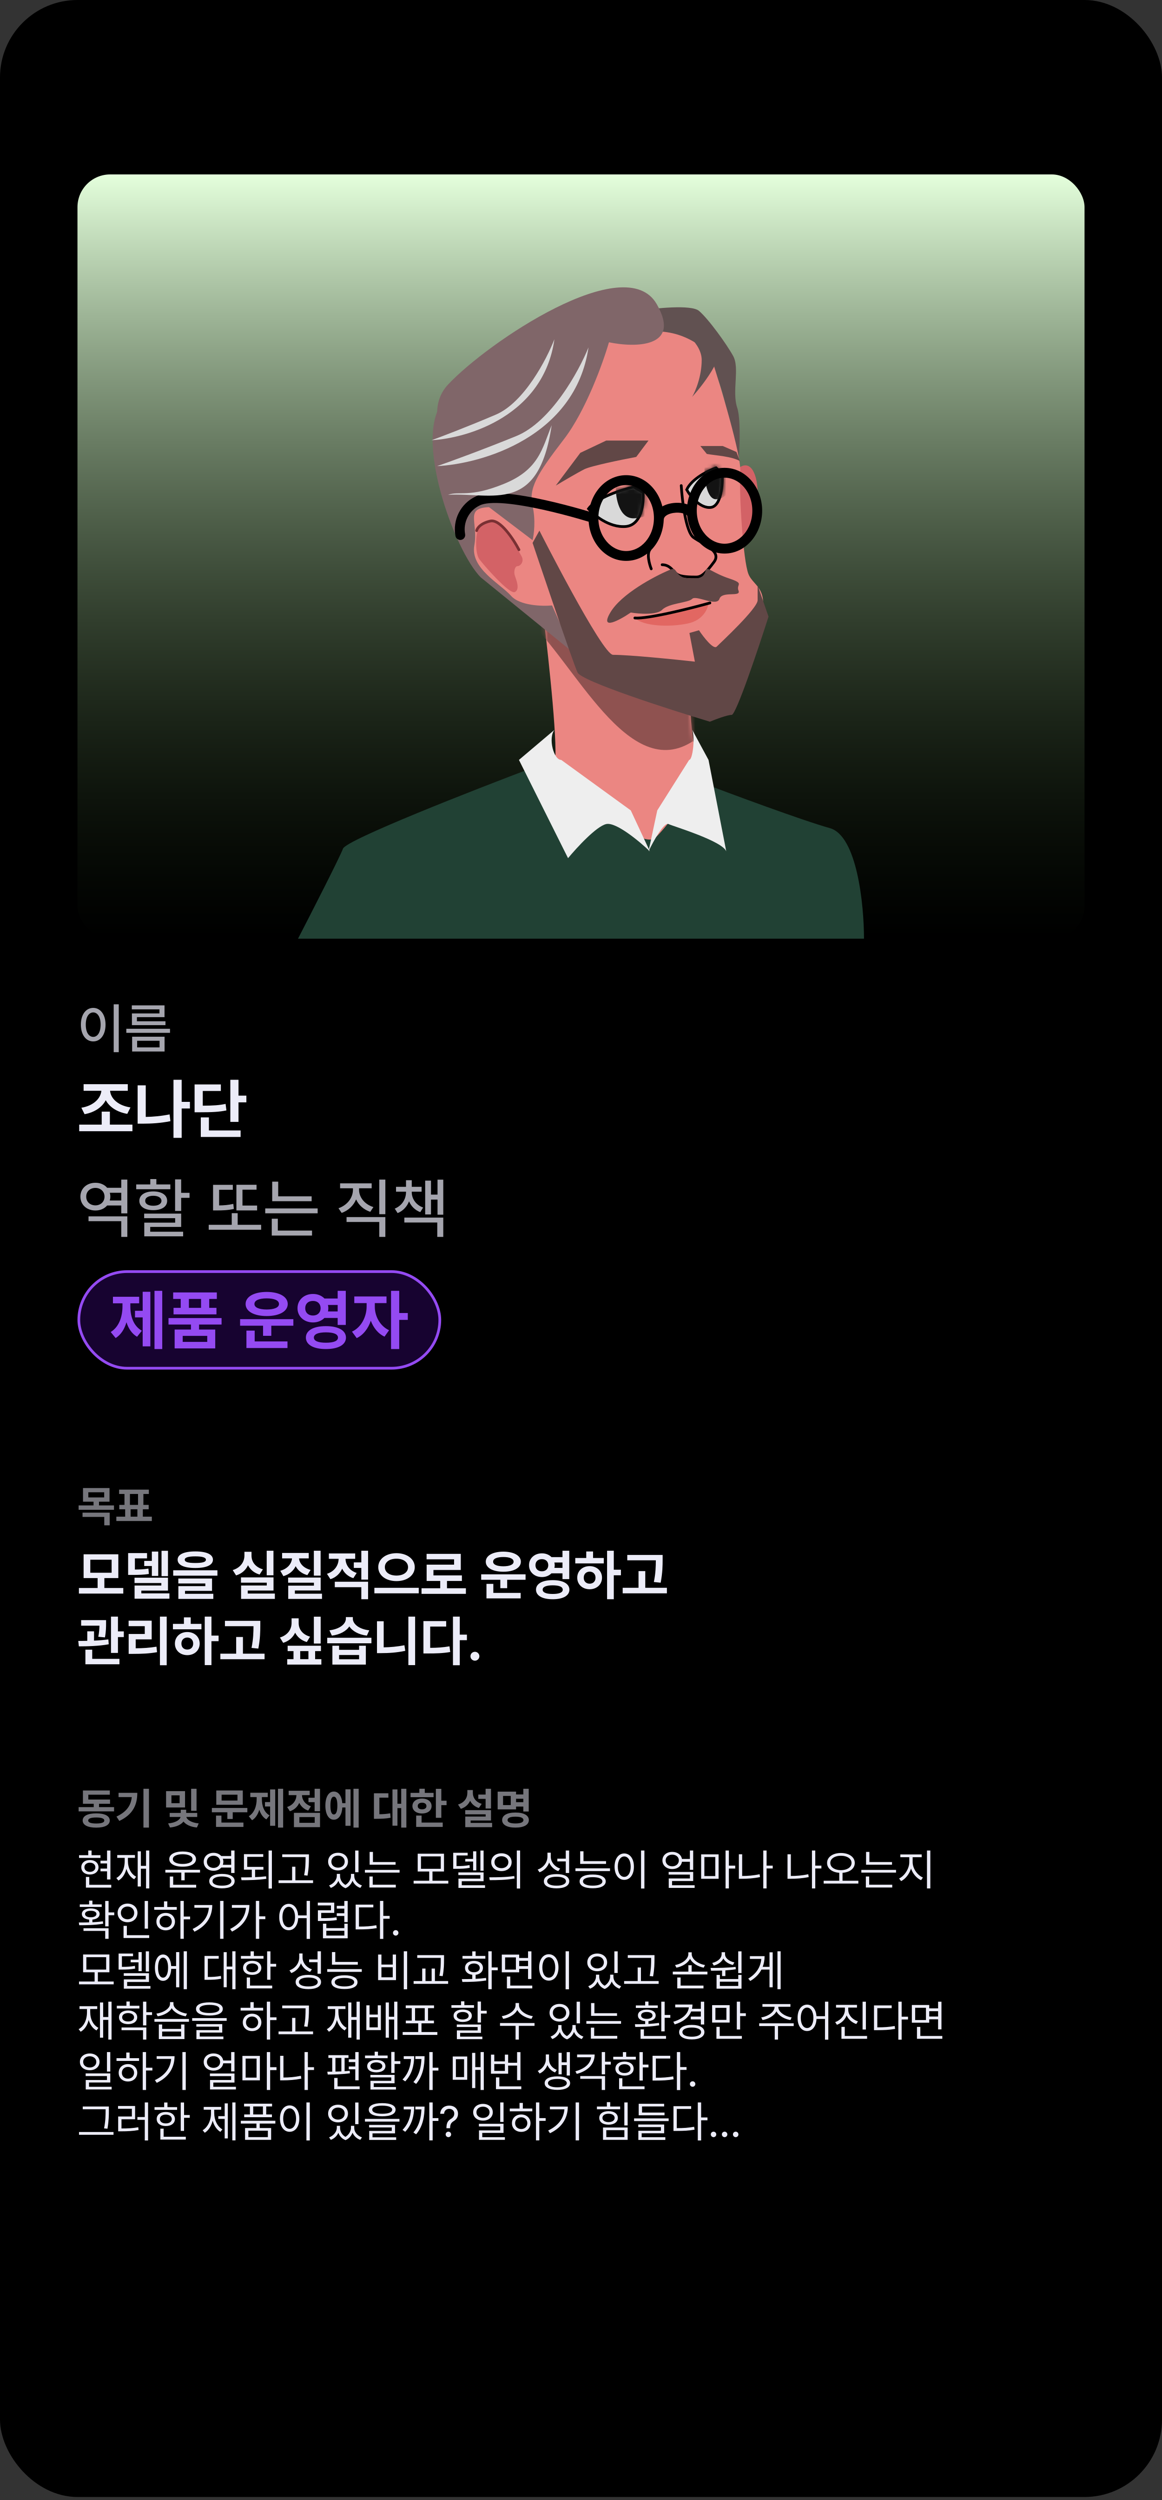 <svg width="300" height="645" viewBox="0 0 300 645" fill="none" xmlns="http://www.w3.org/2000/svg">
<rect x="0" y="0" width="300" height="645" fill="#333333" stroke="none"/>
<rect width="300" height="644.225" rx="20" fill="black"/>
<g clip-path="url(#clip0_17_3682)">
<rect x="20" y="45" width="260" height="197.183" rx="8.451" fill="url(#paint0_linear_17_3682)"/>
<ellipse cx="190.669" cy="131.879" rx="4.577" ry="11.972" transform="rotate(9.959 190.669 131.879)" fill="#D36266"/>
<path d="M143.134 197.113C144.261 194.296 141.725 170.587 140.317 159.084C143.697 163.31 166.843 168.826 177.993 171.056C177.876 178.568 178.275 194.296 180.81 197.113C183.979 200.634 174.824 215.423 170.246 219.296C165.669 223.169 141.725 200.634 143.134 197.113Z" fill="#EB8682"/>
<mask id="mask0_17_3682" style="mask-type:alpha" maskUnits="userSpaceOnUse" x="140" y="159" width="42" height="61">
<path d="M143.134 197.113C144.261 194.296 141.726 170.587 140.317 159.084C143.698 163.31 166.843 168.826 177.993 171.056C177.876 178.568 178.275 194.296 180.81 197.113C183.979 200.634 174.824 215.423 170.247 219.296C165.669 223.169 141.726 200.634 143.134 197.113Z" fill="#EB8682"/>
</mask>
<g mask="url(#mask0_17_3682)">
<path d="M179.05 191.127C162.148 202.394 148.298 170.587 135.74 159.437L195.247 184.789C191.726 186.314 182.979 188.507 179.05 191.127Z" fill="#8F5250"/>
</g>
<path d="M180.472 80.212C178.5 78.522 169.087 79.508 164.627 80.212C162.632 82.911 158.712 89.296 158.993 93.24C159.345 98.169 173.43 91.831 180.472 91.831C186.106 91.831 189.392 113.193 190.331 123.873C190.801 119.061 191.458 108.592 190.331 105.211C188.923 100.986 191.036 95 189.275 91.831C187.514 88.662 182.937 82.325 180.472 80.212Z" fill="#615151"/>
<path d="M143.842 131.714C149.476 124.39 153.936 111.995 155.462 106.714C162.27 108.122 174.268 108.122 167.789 96.854C159.691 82.77 124.826 92.535 114.615 103.451C106.446 112.183 117.318 142.16 124.126 148.967L150.88 170.704C151.232 169.296 144.687 152.629 143.842 148.967C142.786 144.39 136.8 140.869 143.842 131.714Z" fill="#806669"/>
<path d="M191.119 121.699C191.401 117.474 186.072 99.751 183.373 91.417C168.936 77.685 151.684 91.417 142.528 96.699C135.203 100.924 135.251 121.229 136.191 130.854C134.782 130.737 130.767 130.572 125.979 130.854C119.994 131.206 123.514 134.727 122.457 140.713C121.401 146.699 129.148 150.572 131.964 153.741C134.218 156.276 139.946 156.441 142.528 156.206C143.819 159.023 146.824 165.783 148.514 170.291C150.626 175.924 176.331 184.023 183.373 184.727C190.415 185.431 191.119 174.164 195.345 162.896C199.57 151.629 194.641 151.629 193.232 148.107C191.824 144.586 190.767 126.981 191.119 121.699Z" fill="#EB8682"/>
<path d="M175.878 125.282C176.113 129.155 177.076 137.254 179.047 138.662C181.512 140.423 186.442 142.183 184.329 145C182.216 147.817 181.16 148.873 179.752 148.873C178.343 148.873 175.878 148.873 174.822 148.169C173.766 147.465 173.061 145.704 170.949 145.704M168.132 146.761C167.662 145.587 166.935 142.958 167.78 141.831" stroke="black" stroke-width="0.704" stroke-linecap="round"/>
<path d="M163.556 125.634L166.021 127.042C166.256 129.859 165.669 135.563 161.444 135.845C157.218 136.127 153.345 132.911 151.937 131.268C153.908 128.451 160.505 126.338 163.556 125.634Z" fill="#D9D9D9" stroke="black" stroke-width="0.704" stroke-linecap="round"/>
<mask id="mask1_17_3682" style="mask-type:alpha" maskUnits="userSpaceOnUse" x="151" y="125" width="16" height="12">
<path d="M163.556 125.634L166.021 127.042C166.256 129.859 165.669 135.563 161.444 135.845C157.218 136.127 153.345 132.911 151.937 131.268C153.908 128.451 160.505 126.338 163.556 125.634Z" fill="#D9D9D9" stroke="black" stroke-width="0.704" stroke-linecap="round"/>
</mask>
<g mask="url(#mask1_17_3682)">
<path d="M163.556 133.732C159.894 133.732 158.979 128.568 158.979 125.986C158.979 123.873 163.556 123.169 166.373 123.169C168.627 123.169 169.66 127.864 169.894 130.211C169.308 131.385 167.218 133.732 163.556 133.732Z" fill="#131313"/>
</g>
<path d="M184.855 120.704L186.46 122.113C186.612 124.929 186.23 130.634 183.479 130.915C180.728 131.197 178.206 127.981 177.289 126.338C178.573 123.521 182.868 121.408 184.855 120.704Z" fill="#D9D9D9" stroke="black" stroke-width="0.704" stroke-linecap="round"/>
<mask id="mask2_17_3682" style="mask-type:alpha" maskUnits="userSpaceOnUse" x="176" y="120" width="11" height="12">
<path d="M184.855 120.704L186.46 122.113C186.613 124.929 186.231 130.634 183.48 130.915C180.729 131.197 178.207 127.981 177.29 126.338C178.574 123.521 182.868 121.408 184.855 120.704Z" fill="#D9D9D9" stroke="black" stroke-width="0.704" stroke-linecap="round"/>
</mask>
<g mask="url(#mask2_17_3682)">
<path d="M184.856 128.803C182.471 128.803 181.875 123.638 181.875 121.056C181.875 118.943 184.856 118.239 186.69 118.239C188.157 118.239 188.83 122.934 188.982 125.282C188.6 126.455 187.24 128.803 184.856 128.803Z" fill="#131313"/>
</g>
<path d="M164.261 117.887L167.43 113.662H156.514L149.824 116.831L143.486 125.282C145.247 124.225 149.19 121.902 150.88 121.056C152.57 120.211 160.505 118.592 164.261 117.887Z" fill="#614746"/>
<path d="M182.488 117.119L180.81 115.07H186.589L190.13 116.607L191.021 118.944C188.79 117.718 185.009 117.552 182.488 117.119Z" fill="#614746"/>
<path d="M145.595 113.31C151.229 105.986 155.689 93.591 157.215 88.31C164.023 89.718 176.021 89.718 169.542 78.45C161.444 64.366 125.879 88.31 115.667 99.225C107.498 107.957 119.071 123.756 125.879 130.563L137.496 139.366C137.848 137.957 138.341 134.225 137.496 130.563C136.44 125.986 138.553 122.465 145.595 113.31Z" fill="#806669"/>
<path d="M182.923 155.563C177.007 157.535 167.782 158.967 163.908 159.437C166.021 161.549 172.711 161.902 177.641 160.845C181.585 160 182.805 156.972 182.923 155.563Z" fill="#E26762"/>
<path d="M183.275 155.563C178.228 156.972 167.289 159.718 163.908 159.437" stroke="black" stroke-width="0.704" stroke-linecap="round"/>
<path d="M168.829 134.105C168.829 134.806 169.397 135.374 170.098 135.374C170.798 135.374 171.366 134.806 171.366 134.105H168.829ZM177.428 133.182C177.428 133.883 177.995 134.45 178.696 134.45C179.397 134.45 179.965 133.883 179.965 133.182H177.428ZM152.824 134.862C153.492 135.073 154.204 134.702 154.416 134.034C154.627 133.366 154.256 132.654 153.589 132.443L152.824 134.862ZM123.281 129.27L123.827 130.415C123.84 130.409 123.854 130.402 123.867 130.395L123.281 129.27ZM117.587 138.271C117.715 138.96 118.377 139.414 119.066 139.287C119.754 139.159 120.209 138.497 120.081 137.808L117.587 138.271ZM168.829 133.652C168.829 138.54 165.447 142.171 161.655 142.171V144.708C167.188 144.708 171.366 139.576 171.366 133.652H168.829ZM161.655 142.171C157.862 142.171 154.48 138.54 154.48 133.652H151.943C151.943 139.576 156.122 144.708 161.655 144.708V142.171ZM154.48 133.652C154.48 128.764 157.862 125.133 161.655 125.133V122.596C156.122 122.596 151.943 127.728 151.943 133.652H154.48ZM161.655 125.133C165.447 125.133 168.829 128.764 168.829 133.652H171.366C171.366 127.728 167.188 122.596 161.655 122.596V125.133ZM194.235 131.761C194.235 136.648 190.854 140.28 187.061 140.28V142.817C192.594 142.817 196.772 137.684 196.772 131.761H194.235ZM187.061 140.28C183.268 140.28 179.887 136.648 179.887 131.761H177.35C177.35 137.684 181.529 142.817 187.061 142.817V140.28ZM179.887 131.761C179.887 126.873 183.268 123.241 187.061 123.241V120.704C181.529 120.704 177.35 125.837 177.35 131.761H179.887ZM187.061 123.241C190.854 123.241 194.235 126.873 194.235 131.761H196.772C196.772 125.837 192.594 120.704 187.061 120.704V123.241ZM171.366 134.105C171.366 133.672 171.576 133.288 172.123 132.94C172.697 132.573 173.546 132.328 174.474 132.272C175.403 132.215 176.259 132.357 176.828 132.616C177.407 132.878 177.428 133.108 177.428 133.182H179.965C179.965 131.697 178.91 130.774 177.876 130.305C176.833 129.832 175.54 129.665 174.319 129.74C173.097 129.814 171.797 130.139 170.759 130.8C169.694 131.479 168.829 132.58 168.829 134.105H171.366ZM153.206 133.652C153.589 132.443 153.588 132.442 153.588 132.442C153.588 132.442 153.587 132.442 153.587 132.442C153.586 132.442 153.585 132.441 153.583 132.441C153.58 132.44 153.575 132.438 153.569 132.437C153.557 132.433 153.539 132.427 153.516 132.42C153.47 132.405 153.401 132.384 153.311 132.356C153.132 132.301 152.87 132.22 152.535 132.119C151.864 131.918 150.901 131.633 149.727 131.302C147.381 130.64 144.184 129.789 140.792 129.037C137.406 128.286 133.793 127.626 130.622 127.357C129.037 127.222 127.534 127.182 126.209 127.286C124.903 127.388 123.671 127.636 122.694 128.145L123.867 130.395C124.406 130.114 125.247 129.906 126.406 129.815C127.547 129.726 128.903 129.757 130.407 129.885C133.416 130.141 136.905 130.774 140.243 131.514C143.574 132.252 146.721 133.09 149.039 133.744C150.196 134.07 151.145 134.35 151.803 134.549C152.132 134.648 152.389 134.726 152.562 134.78C152.649 134.807 152.715 134.827 152.759 134.841C152.781 134.848 152.797 134.853 152.808 134.857C152.814 134.858 152.818 134.86 152.82 134.86C152.822 134.861 152.823 134.861 152.823 134.861C152.823 134.861 152.824 134.861 152.824 134.862C152.824 134.862 152.824 134.862 153.206 133.652ZM122.735 128.125C120.882 129.008 119.373 130.483 118.443 132.319L120.705 133.466C121.384 132.128 122.482 131.056 123.827 130.415L122.735 128.125ZM118.443 132.319C117.512 134.154 117.212 136.246 117.587 138.271L120.081 137.808C119.807 136.331 120.027 134.804 120.705 133.466L118.443 132.319Z" fill="black"/>
<path d="M157.57 158.031C160.387 153.242 168.838 148.759 172.711 147.116C174.472 146.317 174.12 147.116 175.176 148.172C176.232 149.228 177.289 149.228 179.401 149.228C181.514 149.228 181.866 148.172 182.218 147.116C182.57 146.059 183.979 147.82 188.204 149.228C192.43 150.637 189.965 150.637 190.669 152.397C191.373 154.158 186.444 152.397 185.74 154.51C185.035 156.623 179.754 153.454 178.697 154.51C177.641 155.566 172.711 155.566 170.951 157.327C169.542 158.735 164.965 158.383 162.852 158.031C159.918 160.026 154.754 162.82 157.57 158.031Z" fill="#614746"/>
<path d="M88.556 218.944C89.401 216.69 122.007 203.92 138.204 197.817L154.401 208.732C158.275 212.136 166.655 218.38 169.19 216.127C171.725 213.873 177.758 205.563 180.458 201.69C188.791 204.859 207.218 211.69 214.261 213.662C221.303 215.634 223.063 233.498 223.063 242.183H76.937C80.458 235.376 87.711 221.197 88.556 218.944Z" fill="#214134"/>
<path d="M162.852 209.085L144.894 196.057C142.923 196.057 141.491 190.423 143.134 188.31L133.979 196.057L146.655 221.409C148.885 218.709 153.979 213.169 156.514 212.606C159.049 212.042 165.082 217.066 167.782 219.648L162.852 209.085Z" fill="#EEEEEE"/>
<path d="M169.689 209.085L177.92 196.057C178.823 196.057 179.48 190.423 178.727 188.31L182.923 196.057L187.5 219.648C186.478 216.949 173.756 213.169 172.594 212.606C171.432 212.042 168.667 217.066 167.43 219.648L169.689 209.085Z" fill="#EEEEEE"/>
<path d="M179.401 170.706C174.12 170.119 162.5 168.946 158.275 168.946C155.497 168.946 139.261 136.901 139.261 136.901L137.5 140.07C137.5 140.07 147.993 171.269 149.12 173.523C150.246 175.777 172.359 182.913 183.275 186.199C184.683 185.612 187.782 184.438 188.908 184.438C190.035 184.438 195.716 167.537 198.415 159.086L195.599 150.988V154.861C195.599 156.974 186.092 165.777 185.035 166.833C184.19 167.678 181.631 164.368 180.458 162.608L177.993 163.312L179.401 170.706Z" fill="#614746"/>
<path d="M181.162 92.888C181.162 88.662 176.232 85.024 173.768 83.733C177.289 79.507 181.162 84.789 185.035 87.958C188.134 90.493 182.101 98.639 178.697 102.395C179.519 100.986 181.162 97.113 181.162 92.888Z" fill="#615151"/>
<path d="M131.515 137.958C131.797 138.24 133.745 141.831 134.684 143.592C135.39 144.905 134.331 146.057 133.627 146.057C132.923 146.057 132.57 147.465 132.923 148.521C133.275 149.578 134.331 152.042 132.923 152.747C131.514 153.451 124.825 145.704 123.769 144.296C122.712 142.888 122.712 138.662 123.417 136.55C124.121 134.437 125.529 135.141 126.938 134.437C128.346 133.733 131.163 137.606 131.515 137.958Z" fill="#D36266"/>
<path d="M133.979 141.832C132.57 139.132 129.12 133.874 126.584 134.437C124.049 135.001 123.181 136.315 123.063 136.902" stroke="#793033" stroke-width="0.704" stroke-linecap="round"/>
<path d="M133.275 112.512C142.289 108.85 149.472 95.728 151.937 89.625C148.556 112.724 124.472 119.672 112.852 120.259C115.904 119.202 124.261 116.174 133.275 112.512Z" fill="#D9D9D9"/>
<path d="M130.106 124.836C139.12 121.174 139.965 115.799 142.43 109.695C139.049 132.794 127.289 127.066 115.669 127.653C118.721 126.597 121.092 128.498 130.106 124.836Z" fill="#D9D9D9"/>
<path d="M128.003 106.98C135.311 103.865 141.135 92.704 143.134 87.512C140.393 107.159 120.865 113.069 111.444 113.569C113.918 112.67 120.694 110.094 128.003 106.98Z" fill="#D9D9D9"/>
</g>
<path d="M30.66 259.113H29.353V271.464H30.66V259.113ZM20.88 264.353C20.88 267.015 22.208 268.693 24.071 268.686C25.901 268.693 27.249 267.015 27.249 264.353C27.249 261.719 25.901 260.041 24.071 260.034C22.208 260.041 20.88 261.719 20.88 264.353ZM22.146 264.353C22.139 262.421 22.923 261.21 24.071 261.203C25.199 261.21 25.983 262.421 25.983 264.353C25.983 266.313 25.199 267.517 24.071 267.517C22.923 267.517 22.139 266.313 22.146 264.353ZM43.891 265.426H32.613V266.471H43.891V265.426ZM34.029 260.419H41.168V261.465H34.057V264.491H42.722V263.487H35.35V262.428H42.475V259.388H34.029V260.419ZM34.112 271.285H42.488V267.475H34.112V271.285ZM35.405 270.226V268.521H41.196V270.226H35.405Z" fill="#ECECF8" fill-opacity="0.7"/>
<path d="M34.194 290.153H28.368V286.803H26.256V290.153H20.446V291.853H34.194V290.153ZM21.007 285.796L21.832 287.463C24.423 286.993 26.355 285.664 27.304 283.857C28.277 285.639 30.225 286.918 32.858 287.38L33.683 285.713C30.464 285.243 28.583 283.403 28.418 281.422H32.99V279.722H21.584V281.422H26.173C25.991 283.411 24.126 285.293 21.007 285.796ZM49.033 284.277H46.904V278.583H44.791V293.57H46.904V285.994H49.033V284.277ZM35.532 289.906H36.835C39.047 289.906 41.482 289.774 43.999 289.262L43.784 287.513C41.614 287.95 39.55 288.131 37.628 288.164V280.019H35.532V289.906ZM61.577 278.583H59.464V289.444H61.577V284.41H63.607V282.676H61.577V278.583ZM50.238 286.968H51.509C54.834 286.968 56.568 286.877 58.457 286.489L58.243 284.806C56.568 285.161 55.074 285.251 52.35 285.268V281.472H57.021V279.788H50.238V286.968ZM51.839 293.339H62.121V291.655H53.935V288.288H51.839V293.339Z" fill="#ECECF8"/>
<path d="M32.874 313.823H22.855V315.061H31.306V319.121H32.874V313.823ZM20.759 308.723C20.751 310.827 22.41 312.313 24.638 312.305C25.892 312.313 26.965 311.826 27.659 311.017H31.306V313.047H32.874V304.332H31.306V306.445H27.659C26.974 305.636 25.892 305.149 24.638 305.158C22.41 305.149 20.751 306.635 20.759 308.723ZM22.261 308.723C22.253 307.402 23.252 306.486 24.638 306.478C25.967 306.486 26.982 307.402 26.982 308.723C26.982 310.076 25.967 310.976 24.638 310.984C23.252 310.976 22.253 310.076 22.261 308.723ZM28.343 309.73C28.434 309.416 28.484 309.078 28.484 308.723C28.484 308.376 28.434 308.046 28.352 307.733H31.306V309.73H28.343ZM46.772 304.283H45.204V312.42H46.772V309.036H48.934V307.749H46.772V304.283ZM35.168 306.825H43.982V305.587H40.367V304.2H38.8V305.587H35.168V306.825ZM35.977 309.812C35.969 311.314 37.405 312.23 39.575 312.222C41.746 312.23 43.157 311.314 43.157 309.812C43.157 308.319 41.746 307.386 39.575 307.386C37.405 307.386 35.969 308.319 35.977 309.812ZM37.215 314.285H45.22V315.441H37.248V318.973H47.283V317.784H38.783V316.546H46.772V313.113H37.215V314.285ZM37.496 309.812C37.479 309.012 38.296 308.517 39.575 308.508C40.846 308.517 41.671 309.012 41.688 309.812C41.671 310.613 40.846 311.083 39.575 311.083C38.296 311.083 37.479 310.613 37.496 309.812ZM66.38 311.034H62.6V306.94H66.231V305.669H61.032V312.288H66.38V311.034ZM53.885 317.273H67.42V316.002H61.362V312.998H59.827V316.002H53.885V317.273ZM55.008 312.288H55.883C57.45 312.296 58.787 312.255 60.372 311.908L60.24 310.604C58.961 310.893 57.805 310.984 56.576 311.001V306.957H60.108V305.686H55.008V312.288ZM80.459 308.657H71.827V304.861H70.275V309.911H80.459V308.657ZM68.476 313.031H82.01V311.776H68.476V313.031ZM70.16 318.775H80.558V317.487H71.728V314.434H70.16V318.775ZM92.706 306.99V306.577H95.957V305.306H87.804V306.577H91.121V306.99C91.113 308.995 89.694 310.926 87.391 311.727L88.2 312.932C89.958 312.313 91.27 311.042 91.938 309.441C92.607 310.926 93.894 312.09 95.594 312.651L96.403 311.43C94.117 310.712 92.706 308.888 92.706 306.99ZM89.471 315.275H97.921V319.121H99.489V314.005H89.471V315.275ZM97.921 313.262H99.489V304.332H97.921V313.262ZM106.306 307.584V307.452H108.848V306.198H106.306V304.498H104.821V306.198H102.246V307.452H104.821V307.584C104.812 309.375 103.789 311.067 101.916 311.826L102.658 312.981C104.094 312.395 105.085 311.289 105.605 309.944C106.133 311.182 107.107 312.197 108.501 312.734L109.244 311.545C107.362 310.877 106.306 309.251 106.306 307.584ZM104.392 315.408H112.892V319.121H114.443V314.137H104.392V315.408ZM109.772 313.328H111.274V309.499H112.958V313.394H114.443V304.349H112.958V308.211H111.274V304.597H109.772V313.328Z" fill="#ECECF8" fill-opacity="0.7"/>
<rect x="20.352" y="328.07" width="93.197" height="24.93" rx="12.465" fill="#170330"/>
<path d="M41.886 333.034H39.889V348.054H41.886V333.034ZM28.583 343.663L29.854 345.215C31.232 344.373 32.14 342.887 32.651 341.138C33.163 342.755 34.038 344.092 35.383 344.885L36.621 343.333C34.426 342.079 33.642 339.553 33.65 337.061V336.252H35.928V334.569H29.16V336.252H31.62V337.061C31.62 339.611 30.794 342.302 28.583 343.663ZM34.855 339.884H36.835V347.36H38.816V333.281H36.835V338.183H34.855V339.884ZM57.203 340.065H43.504V341.732H49.297V343.02H45.088V347.889H55.569V343.02H51.393V341.732H57.203V340.065ZM44.708 335.13H46.656V337.424H44.807V339.108H55.883V337.424H54.017V335.13H55.981V333.446H44.708V335.13ZM47.168 346.205V344.654H53.506V346.205H47.168ZM48.769 337.424V335.13H51.905V337.424H48.769ZM75.738 340.346H61.989V342.029H67.915V344.637H70.044V342.029H75.738V340.346ZM63.409 336.434C63.409 338.349 65.588 339.537 68.856 339.537C72.107 339.537 74.278 338.349 74.286 336.434C74.278 334.528 72.107 333.331 68.856 333.314C65.588 333.331 63.409 334.528 63.409 336.434ZM63.623 347.79H74.22V346.09H65.753V343.3H63.623V347.79ZM65.687 336.434C65.678 335.477 66.916 334.981 68.856 334.981C70.795 334.981 72.025 335.477 72.025 336.434C72.025 337.35 70.795 337.845 68.856 337.853C66.916 337.845 65.678 337.35 65.687 336.434ZM80.805 333.843C78.528 333.834 76.795 335.378 76.811 337.523C76.795 339.644 78.528 341.196 80.805 341.187C81.994 341.196 83.034 340.758 83.752 340.032H87.177V341.831H89.273V333.034H87.177V335.014H83.768C83.05 334.28 82.002 333.834 80.805 333.843ZM78.808 337.523C78.8 336.327 79.634 335.633 80.805 335.642C81.936 335.633 82.761 336.327 82.77 337.523C82.761 338.679 81.936 339.413 80.805 339.405C79.634 339.413 78.8 338.679 78.808 337.523ZM78.973 345.099C78.973 346.964 80.962 348.062 84.139 348.054C87.317 348.062 89.314 346.964 89.322 345.099C89.314 343.234 87.317 342.136 84.139 342.145C80.962 342.136 78.973 343.234 78.973 345.099ZM81.037 345.099C81.037 344.2 82.151 343.754 84.139 343.746C86.17 343.754 87.251 344.2 87.259 345.099C87.251 345.974 86.17 346.42 84.139 346.42C82.151 346.42 81.037 345.974 81.037 345.099ZM84.668 336.682H87.177V338.349H84.676C84.734 338.084 84.767 337.812 84.767 337.523C84.767 337.234 84.734 336.946 84.668 336.682ZM96.766 337.127V336.203H99.787V334.486H91.468V336.203H94.653V337.127C94.637 339.611 93.374 342.401 90.874 343.564L92.095 345.231C93.828 344.414 95.066 342.731 95.734 340.75C96.411 342.549 97.6 344.084 99.275 344.852L100.447 343.201C97.979 342.054 96.758 339.413 96.766 337.127ZM100.958 348.054H103.071V340.527H105.283V338.761H103.071V333.034H100.958V348.054Z" fill="#944AF2"/>
<rect x="20.352" y="328.07" width="93.197" height="24.93" rx="12.465" stroke="#944AF2" stroke-width="0.704"/>
<path d="M28.275 383.916H21.43V387.437H24.148V388.395H20.297V389.528H29.43V388.395H25.557V387.437H28.275V383.916ZM21.309 391.366H26.921V393.533H28.319V390.265H21.309V391.366ZM22.806 386.337V385.006H26.899V386.337H22.806ZM39.201 391.3H36.879V389.396H38.387V388.263H37.022V385.446H38.431V384.323H30.75V385.446H32.137V388.263H30.794V389.396H32.313V391.3H30.035V392.422H39.201V391.3ZM33.545 388.263V385.446H35.636V388.263H33.545ZM33.721 391.3V389.396H35.471V391.3H33.721Z" fill="#ECECF8" fill-opacity="0.5"/>
<path d="M31.829 409.701H26.946V407.143H30.55V401.008H21.582V407.143H25.199V409.701H20.371V411.145H31.829V409.701ZM23.315 405.767V402.411H28.817V405.767H23.315ZM43.369 400.101H41.704V406.648H43.369V400.101ZM33.08 406.331H33.947C35.914 406.331 37.069 406.297 38.431 406.084L38.321 404.695C37.193 404.88 36.223 404.928 34.827 404.942V402.067H37.963V400.692H33.08V406.331ZM34.731 408.422H41.649V409.068H34.745V412.466H43.74V411.09H36.492V410.375H43.369V407.047H34.731V408.422ZM37.234 404.034H39.201V406.593H40.852V400.307H39.201V402.714H37.234V404.034ZM50.425 400.266C47.536 400.266 45.858 401.022 45.858 402.398C45.858 403.794 47.536 404.543 50.425 404.543C53.306 404.543 54.971 403.794 54.977 402.398C54.971 401.022 53.306 400.266 50.425 400.266ZM44.717 406.524H56.133V405.135H44.717V406.524ZM46.037 408.532H53.011V409.22H46.051V412.521H55.074V411.2H47.77V410.444H54.744V407.253H46.037V408.532ZM47.701 402.398C47.694 401.84 48.589 401.545 50.425 401.545C52.275 401.545 53.162 401.84 53.162 402.398C53.162 403.01 52.275 403.25 50.425 403.25C48.589 403.25 47.694 403.01 47.701 402.398ZM70.602 400.087H68.856V406.428H70.602V400.087ZM60.08 405.08L60.947 406.455C62.439 406.008 63.464 405.052 64.028 403.835C64.599 404.949 65.589 405.822 67.026 406.235L67.879 404.887C65.83 404.296 64.922 402.845 64.936 401.325V400.362H63.106V401.325C63.106 402.879 62.171 404.454 60.08 405.08ZM62.212 408.326H68.869V409.055H62.24V412.521H70.96V411.132H63.959V410.361H70.616V406.964H62.212V408.326ZM82.775 400.087H81.028V406.51H82.775V400.087ZM72.363 405.258L73.161 406.648C74.701 406.207 75.76 405.265 76.331 404.076C76.895 405.148 77.899 405.987 79.35 406.386L80.189 405.038C78.27 404.536 77.322 403.312 77.205 402.067H79.708V400.664H72.831V402.067H75.389C75.272 403.408 74.309 404.722 72.363 405.258ZM74.385 408.339H81.042V409.096H74.412V412.521H83.133V411.173H76.132V410.348H82.789V407.005H74.385V408.339ZM91.702 400.788H84.907V402.177H87.424C87.41 403.732 86.475 405.389 84.412 406.042L85.306 407.432C86.784 406.957 87.782 405.953 88.339 404.708C88.882 405.829 89.838 406.737 91.22 407.17L92.087 405.822C90.113 405.169 89.219 403.649 89.212 402.177H91.702V400.788ZM86.434 409.495H93.284V412.603H95.03V408.092H86.434V409.495ZM91.344 404.529H93.284V407.542H95.03V400.087H93.284V403.099H91.344V404.529ZM102.361 400.719C99.714 400.726 97.657 402.157 97.657 404.323C97.657 406.51 99.714 407.934 102.361 407.927C105.002 407.934 107.072 406.51 107.079 404.323C107.072 402.157 105.002 400.726 102.361 400.719ZM96.653 411.077H108.111V409.66H96.653V411.077ZM99.363 404.323C99.356 402.982 100.621 402.136 102.361 402.15C104.088 402.136 105.339 402.982 105.346 404.323C105.339 405.685 104.088 406.496 102.361 406.496C100.621 406.496 99.356 405.685 99.363 404.323ZM120.283 409.77H115.401V407.886H119.252V406.455H111.907V405.052H118.963V400.898H110.133V402.301H117.23V403.677H110.146V407.886H113.654V409.77H108.826V411.214H120.283V409.77ZM135.688 406.18H124.231V407.583H129.169V409.756H130.943V407.583H135.688V406.18ZM125.414 402.92C125.414 404.516 127.229 405.506 129.953 405.506C132.662 405.506 134.471 404.516 134.478 402.92C134.471 401.332 132.662 400.334 129.953 400.321C127.229 400.334 125.414 401.332 125.414 402.92ZM125.593 412.383H134.423V410.967H127.367V408.642H125.593V412.383ZM127.312 402.92C127.305 402.122 128.337 401.71 129.953 401.71C131.569 401.71 132.594 402.122 132.594 402.92C132.594 403.684 131.569 404.096 129.953 404.103C128.337 404.096 127.305 403.684 127.312 402.92ZM139.911 400.761C138.013 400.754 136.569 402.04 136.582 403.828C136.569 405.595 138.013 406.888 139.911 406.881C140.901 406.888 141.768 406.524 142.366 405.919H145.22V407.418H146.967V400.087H145.22V401.737H142.38C141.781 401.125 140.908 400.754 139.911 400.761ZM138.247 403.828C138.24 402.831 138.934 402.253 139.911 402.26C140.853 402.253 141.541 402.831 141.548 403.828C141.541 404.791 140.853 405.403 139.911 405.396C138.934 405.403 138.24 404.791 138.247 403.828ZM138.384 410.141C138.384 411.696 140.042 412.61 142.689 412.603C145.337 412.61 147.001 411.696 147.008 410.141C147.001 408.587 145.337 407.672 142.689 407.679C140.042 407.672 138.384 408.587 138.384 410.141ZM140.103 410.141C140.103 409.392 141.032 409.02 142.689 409.013C144.381 409.02 145.282 409.392 145.289 410.141C145.282 410.87 144.381 411.242 142.689 411.242C141.032 411.242 140.103 410.87 140.103 410.141ZM143.129 403.127H145.22V404.516H143.136C143.184 404.296 143.212 404.069 143.212 403.828C143.212 403.587 143.184 403.347 143.129 403.127ZM158.466 400.087H156.733V412.603H158.466V406.428H160.309V404.983H158.466V400.087ZM148.521 403.36H155.88V401.957H153.115V400.279H151.355V401.957H148.521V403.36ZM149.03 407.047C149.023 408.793 150.385 410.024 152.235 410.031C154.057 410.024 155.426 408.793 155.426 407.047C155.426 405.3 154.057 404.055 152.235 404.062C150.385 404.055 149.023 405.3 149.03 407.047ZM150.708 407.047C150.708 406.084 151.348 405.492 152.235 405.479C153.108 405.492 153.748 406.084 153.748 407.047C153.748 408.016 153.108 408.594 152.235 408.587C151.348 408.594 150.708 408.016 150.708 407.047ZM171.078 401.173H161.945V402.563H169.318C169.311 404.034 169.29 405.795 168.809 408.161L170.569 408.339C171.071 405.685 171.071 403.924 171.078 402.356V401.173ZM160.763 411.077H172.179V409.646H166.594V405.341H164.848V409.646H160.763V411.077ZM27.386 417.995H20.949V419.425H25.674C25.66 420.175 25.605 421.089 25.378 422.286L27.097 422.451C27.386 420.897 27.386 419.645 27.386 418.779V417.995ZM20.206 423.359L20.358 424.762C22.538 424.755 25.467 424.707 28.074 424.225L27.978 422.96C26.802 423.132 25.529 423.228 24.278 423.283V420.883H22.531V423.338C21.699 423.359 20.908 423.359 20.206 423.359ZM22.049 429.383H30.838V427.98H23.81V425.615H22.049V429.383ZM28.651 426.454H30.453V422.368H31.966V420.897H30.453V417.087H28.651V426.454ZM43.039 417.087H41.292V429.631H43.039V417.087ZM33.204 419.549H37.372V421.571H33.218V426.701H34.346C36.629 426.701 38.493 426.625 40.549 426.261L40.398 424.844C38.562 425.147 36.945 425.243 35.034 425.257V422.96H39.16V418.132H33.204V419.549ZM54.592 417.087H52.859V429.603H54.592V423.428H56.435V421.983H54.592V417.087ZM44.648 420.36H52.007V418.957H49.242V417.279H47.481V418.957H44.648V420.36ZM45.157 424.047C45.15 425.793 46.512 427.024 48.362 427.031C50.184 427.024 51.553 425.793 51.553 424.047C51.553 422.3 50.184 421.055 48.362 421.062C46.512 421.055 45.15 422.3 45.157 424.047ZM46.835 424.047C46.835 423.084 47.474 422.492 48.362 422.479C49.235 422.492 49.875 423.084 49.875 424.047C49.875 425.016 49.235 425.594 48.362 425.587C47.474 425.594 46.835 425.016 46.835 424.047ZM67.205 418.173H58.072V419.563H65.445C65.438 421.034 65.417 422.795 64.936 425.161L66.696 425.339C67.198 422.685 67.198 420.924 67.205 419.356V418.173ZM56.889 428.077H68.305V426.646H62.721V422.341H60.974V426.646H56.889V428.077ZM82.789 417.101H81.028V424.033H82.789V417.101ZM72.267 422.479L73.106 423.854C74.605 423.4 75.63 422.444 76.201 421.234C76.771 422.355 77.769 423.221 79.213 423.648L80.052 422.258C78.002 421.695 77.094 420.223 77.108 418.737V417.527H75.279V418.737C75.279 420.285 74.357 421.846 72.267 422.479ZM74.151 429.466H82.968V428.063H81.358V425.986H82.858V424.597H74.261V425.986H75.774V428.063H74.151V429.466ZM77.507 428.063V425.986H79.625V428.063H77.507ZM87.548 424.597H85.815V429.466H94.453V424.597H92.706V425.656H87.548V424.597ZM84.481 423.964H95.897V422.547H84.481V423.964ZM85.045 420.622L85.677 421.997C87.809 421.722 89.377 420.828 90.189 419.618C90.993 420.828 92.561 421.722 94.714 421.997L95.333 420.622C92.534 420.305 91.097 418.889 91.097 417.637V417.211H89.295V417.637C89.281 418.923 87.837 420.285 85.045 420.622ZM87.548 428.09V426.99H92.706V428.09H87.548ZM107.175 417.087H105.429V429.603H107.175V417.087ZM97.327 426.509H98.428C100.36 426.515 102.437 426.378 104.631 425.917L104.411 424.473C102.568 424.831 100.752 424.989 99.06 425.016V418.283H97.327V426.509ZM118.702 417.087H116.941V429.631H118.702V423.166H120.545V421.736H118.702V417.087ZM109.321 426.591H110.38C112.588 426.598 114.293 426.55 116.24 426.22L116.047 424.748C114.383 425.037 112.883 425.133 111.068 425.147V419.659H115.194V418.242H109.321V426.591ZM122.622 428.462C123.234 428.462 123.763 427.946 123.763 427.306C123.763 426.674 123.234 426.158 122.622 426.165C121.975 426.158 121.452 426.674 121.466 427.306C121.452 427.946 121.975 428.462 122.622 428.462Z" fill="#ECECF8"/>
<path d="M29.452 466.237H25.568V465.379H28.407V464.279H22.806V463.035H28.352V461.946H21.409V465.379H24.192V466.237H20.297V467.338H29.452V466.237ZM21.342 469.693C21.342 470.864 22.663 471.53 24.853 471.53C27.026 471.53 28.33 470.864 28.341 469.693C28.33 468.504 27.026 467.844 24.853 467.844C22.663 467.844 21.342 468.504 21.342 469.693ZM22.773 469.693C22.767 469.175 23.466 468.911 24.853 468.911C26.212 468.911 26.927 469.175 26.932 469.693C26.927 470.215 26.212 470.463 24.853 470.463C23.466 470.463 22.767 470.215 22.773 469.693ZM38.453 461.506H37.033V471.519H38.453V461.506ZM30.068 468.68L30.805 469.803C34.382 468.114 35.443 465.588 35.449 462.551H30.607V463.652H34.019C33.793 465.874 32.654 467.459 30.068 468.68ZM47.773 462.111H42.876V466.325H47.773V462.111ZM43.404 470.441L43.889 471.497C45.561 471.338 46.755 470.749 47.371 469.957C47.982 470.738 49.165 471.343 50.832 471.497L51.305 470.441C49.319 470.248 48.268 469.462 48.114 468.779H50.92V467.734H48.07V466.909H46.661V467.734H43.812V468.779H46.617C46.464 469.484 45.407 470.276 43.404 470.441ZM44.263 465.225V463.2H46.375V465.225H44.263ZM49.346 467.184H50.744V461.506H49.346V467.184ZM63.86 466.458H54.694V467.569H58.699V469.296H60.086V467.569H63.86V466.458ZM55.772 471.343H62.848V470.221H57.17V468.427H55.772V471.343ZM55.839 465.632H62.683V461.946H55.839V465.632ZM57.214 464.543V463.035H61.307V464.543H57.214ZM73.103 461.506H71.772V471.519H73.103V461.506ZM64.234 468.592L65.081 469.627C66 469.065 66.605 468.075 66.947 466.909C67.288 467.987 67.871 468.878 68.768 469.406L69.593 468.372C68.129 467.536 67.607 465.852 67.612 464.191V463.652H69.131V462.529H64.619V463.652H66.259V464.191C66.259 465.891 65.709 467.684 64.234 468.592ZM68.415 466.072H69.736V471.057H71.056V461.671H69.736V464.939H68.415V466.072ZM82.621 461.506H81.224V463.817H79.639V464.961H81.224V467.294H82.621V461.506ZM74.126 466.204L74.841 467.305C76.019 466.931 76.822 466.133 77.262 465.132C77.697 466.034 78.462 466.766 79.573 467.129L80.266 466.017C78.704 465.495 77.983 464.29 77.966 463.145H79.958V462.012H74.522V463.145H76.536C76.498 464.405 75.749 465.682 74.126 466.204ZM75.887 471.409H82.621V467.712H75.887V471.409ZM77.295 470.287V468.812H81.246V470.287H77.295ZM92.601 461.506H91.259V471.519H92.601V461.506ZM84.007 465.841C84.007 468.092 84.86 469.484 86.186 469.484C87.419 469.484 88.26 468.29 88.381 466.325H89.19V471.057H90.511V461.649H89.19V465.214H88.37C88.216 463.344 87.391 462.216 86.186 462.221C84.86 462.216 84.007 463.602 84.007 465.841ZM85.306 465.841C85.295 464.306 85.625 463.542 86.186 463.542C86.764 463.542 87.105 464.306 87.1 465.841C87.105 467.382 86.764 468.141 86.186 468.13C85.625 468.141 85.295 467.382 85.306 465.841ZM104.914 461.506H103.583V465.368H102.614V461.671H101.327V471.035H102.614V466.491H103.583V471.519H104.914V461.506ZM96.54 469.252H97.234C98.554 469.247 99.621 469.208 100.843 468.977L100.744 467.833C99.775 468.004 98.917 468.059 97.949 468.075V463.795H100.271V462.661H96.54V469.252ZM113.937 461.517H112.529V468.988H113.937V465.731H115.29V464.587H113.937V461.517ZM105.993 463.674H111.934V462.562H109.668V461.495H108.27V462.562H105.993V463.674ZM106.477 465.962C106.477 467.118 107.506 467.877 108.963 467.877C110.416 467.877 111.428 467.118 111.428 465.962C111.428 464.802 110.416 464.026 108.963 464.026C107.506 464.026 106.477 464.802 106.477 465.962ZM107.445 471.343H114.3V470.221H108.842V468.416H107.445V471.343ZM107.852 465.962C107.847 465.407 108.292 465.099 108.963 465.093C109.64 465.099 110.097 465.407 110.097 465.962C110.097 466.513 109.64 466.81 108.963 466.81C108.292 466.81 107.847 466.513 107.852 465.962ZM126.767 461.506H125.37V463.002H123.488V464.114H125.37V466.601H126.767V461.506ZM118.25 465.566L118.977 466.678C120.149 466.309 120.935 465.561 121.375 464.598C121.81 465.456 122.558 466.127 123.631 466.469L124.368 465.39C122.773 464.917 122.074 463.756 122.08 462.562V461.836H120.66V462.562C120.655 463.855 119.912 465.077 118.25 465.566ZM120.11 468.097H125.381V468.669H120.121V471.409H127.053V470.309H121.507V469.693H126.767V467.019H120.11V468.097ZM136.505 461.506H135.108V462.969H133.237V462.243H128.484V466.821H133.237V466.094H135.108V467.371H136.505V461.506ZM129.639 469.583C129.639 470.82 130.949 471.525 133.083 471.519C135.223 471.525 136.533 470.82 136.538 469.583C136.533 468.35 135.223 467.629 133.083 467.635C130.949 467.629 129.639 468.35 129.639 469.583ZM129.881 465.709V463.355H131.862V465.709H129.881ZM131.037 469.583C131.037 468.988 131.757 468.702 133.083 468.702C134.415 468.702 135.135 468.988 135.141 469.583C135.135 470.155 134.415 470.452 133.083 470.452C131.757 470.452 131.037 470.155 131.037 469.583ZM133.237 464.961V464.081H135.108V464.961H133.237Z" fill="#ECECF8" fill-opacity="0.5"/>
<path d="M28.506 477.444H27.636V480.052H25.942V480.767H27.636V482.098H25.942V482.803H27.636V484.904H28.506V477.444ZM20.407 479.347H25.942V478.643H23.642V477.433H22.784V478.643H20.407V479.347ZM20.99 481.757C20.979 482.869 21.893 483.622 23.202 483.628C24.511 483.622 25.43 482.869 25.436 481.757C25.43 480.635 24.511 479.887 23.202 479.887C21.893 479.887 20.979 480.635 20.99 481.757ZM21.794 481.757C21.788 481.053 22.366 480.58 23.202 480.569C24.038 480.58 24.616 481.053 24.622 481.757C24.616 482.461 24.038 482.94 23.202 482.935C22.366 482.94 21.788 482.461 21.794 481.757ZM22.179 487.006H28.726V486.28H23.048V484.244H22.179V487.006ZM38.541 477.433H37.705V481.394H36.373V477.642H35.548V486.72H36.373V482.131H37.705V487.215H38.541V477.433ZM30.035 484.53L30.574 485.19C31.603 484.591 32.296 483.523 32.632 482.164C32.979 483.358 33.661 484.321 34.646 484.86L35.163 484.189C33.771 483.474 33.028 481.895 33.028 480.107V479.325H34.844V478.599H30.266V479.325H32.192V480.107C32.197 482.093 31.444 483.754 30.035 484.53ZM51.646 482.406H42.689V483.122H46.805V485.124H47.674V483.122H51.646V482.406ZM43.702 479.656C43.696 480.86 45.066 481.609 47.157 481.603C49.247 481.609 50.601 480.86 50.601 479.656C50.601 478.44 49.247 477.691 47.157 477.686C45.066 477.691 43.696 478.44 43.702 479.656ZM43.845 487.006H50.645V486.269H44.714V484.145H43.845V487.006ZM44.626 479.656C44.615 478.874 45.633 478.396 47.157 478.39C48.675 478.396 49.688 478.874 49.688 479.656C49.688 480.415 48.675 480.899 47.157 480.899C45.633 480.899 44.615 480.415 44.626 479.656ZM55.134 478.027C53.671 478.022 52.587 478.979 52.592 480.349C52.587 481.708 53.671 482.665 55.134 482.66C55.959 482.665 56.664 482.351 57.115 481.834H59.679V483.232H60.548V477.433H59.679V478.852H57.115C56.658 478.335 55.959 478.022 55.134 478.027ZM53.418 480.349C53.418 479.419 54.133 478.77 55.134 478.775C56.103 478.77 56.829 479.419 56.829 480.349C56.829 481.257 56.103 481.928 55.134 481.922C54.133 481.928 53.418 481.257 53.418 480.349ZM54.023 485.322C54.017 486.511 55.272 487.193 57.302 487.193C59.327 487.193 60.581 486.511 60.581 485.322C60.581 484.145 59.327 483.463 57.302 483.463C55.272 483.463 54.017 484.145 54.023 485.322ZM54.87 485.322C54.865 484.58 55.8 484.14 57.302 484.134C58.804 484.14 59.739 484.58 59.734 485.322C59.739 486.06 58.804 486.505 57.302 486.5C55.8 486.505 54.865 486.06 54.87 485.322ZM57.528 479.557H59.679V481.119H57.533C57.615 480.882 57.665 480.624 57.665 480.349C57.665 480.063 57.615 479.799 57.528 479.557ZM68.008 481.658H63.827V479.072H67.964V478.368H62.98V482.373H65.004V484.332C64.031 484.36 63.084 484.365 62.231 484.365L62.353 485.091C64.223 485.097 66.589 485.053 68.757 484.739L68.691 484.09C67.783 484.195 66.82 484.261 65.863 484.299V482.373H68.008V481.658ZM69.34 487.237H70.198V477.433H69.34V487.237ZM79.76 478.423H72.861V479.138H78.891V479.403C78.885 480.574 78.885 481.944 78.517 483.815L79.397 483.914C79.749 481.944 79.749 480.602 79.76 479.403V478.423ZM71.915 485.829H80.828V485.113H76.261V481.614H75.414V485.113H71.915V485.829ZM87.793 484.002V483.463H86.956V484.002C86.945 484.937 86.203 485.983 84.965 486.445L85.405 487.083C86.34 486.731 87.011 486.049 87.364 485.262C87.655 486.082 88.26 486.797 89.212 487.16C90.114 486.78 90.714 486.027 91.017 485.234C91.358 486.054 92.04 486.736 93.019 487.083L93.448 486.445C92.194 486.01 91.451 485.009 91.457 484.002V483.463H90.61V484.002C90.615 484.756 90.12 485.735 89.185 486.313C88.255 485.785 87.787 484.866 87.793 484.002ZM84.712 480.305C84.706 481.647 85.79 482.572 87.275 482.572C88.761 482.572 89.834 481.647 89.839 480.305C89.834 478.94 88.761 478.011 87.275 478.016C85.79 478.011 84.706 478.94 84.712 480.305ZM85.559 480.305C85.548 479.392 86.269 478.742 87.275 478.753C88.271 478.742 88.992 479.392 88.992 480.305C88.992 481.213 88.271 481.851 87.275 481.856C86.269 481.851 85.548 481.213 85.559 480.305ZM91.699 483.034H92.557V477.444H91.699V483.034ZM102.13 480.404H96.287V477.796H95.429V481.097H102.13V480.404ZM94.208 483.133H103.165V482.428H94.208V483.133ZM95.374 486.973H102.185V486.258H96.232V484.134H95.374V486.973ZM115.742 485.234H111.659V482.847H114.63V478.258H107.841V482.847H110.812V485.234H106.785V485.961H115.742V485.234ZM108.688 482.153V478.951H113.794V482.153H108.688ZM124.853 477.444H124.027V482.649H124.853V477.444ZM117.007 482.153H117.623C119.131 482.153 120.094 482.115 121.276 481.9L121.221 481.185C120.116 481.405 119.202 481.449 117.865 481.449V478.709H120.737V478.016H117.007V482.153ZM118.338 483.771H124.016V484.684H118.36V487.083H125.227V486.39H119.219V485.355H124.853V483.078H118.338V483.771ZM120.121 480.283H122.146V482.561H122.971V477.642H122.146V479.601H120.121V480.283ZM129.463 478.148C127.917 478.154 126.817 479.089 126.822 480.448C126.817 481.812 127.917 482.742 129.463 482.748C130.998 482.742 132.087 481.812 132.093 480.448C132.087 479.089 130.998 478.154 129.463 478.148ZM126.316 484.343L126.437 485.08C128.198 485.08 130.602 485.069 132.841 484.651L132.775 484.013C130.613 484.332 128.121 484.349 126.316 484.343ZM127.669 480.448C127.664 479.54 128.418 478.907 129.463 478.907C130.497 478.907 131.251 479.54 131.246 480.448C131.251 481.361 130.497 481.988 129.463 481.988C128.418 481.988 127.664 481.361 127.669 480.448ZM133.424 487.237H134.283V477.433H133.424V487.237ZM142.194 478.973V477.994H141.336V479.006C141.325 480.525 140.324 481.823 138.816 482.351L139.289 483.056C140.472 482.61 141.363 481.702 141.781 480.53C142.205 481.559 143.052 482.357 144.131 482.759L144.615 482.087C143.179 481.598 142.183 480.371 142.194 478.973ZM140.412 485.366C140.406 486.533 141.655 487.193 143.691 487.193C145.721 487.193 146.97 486.533 146.97 485.366C146.97 484.189 145.721 483.512 143.691 483.518C141.655 483.512 140.406 484.189 140.412 485.366ZM141.27 485.366C141.264 484.635 142.189 484.2 143.691 484.2C145.187 484.2 146.111 484.635 146.111 485.366C146.111 486.076 145.187 486.505 143.691 486.5C142.189 486.505 141.264 486.076 141.27 485.366ZM143.889 480.25H146.067V483.232H146.937V477.433H146.067V479.535H143.889V480.25ZM156.466 480.173H150.645V477.631H149.787V480.888H156.466V480.173ZM148.565 482.748H157.489V482.032H148.565V482.748ZM149.643 485.399C149.638 486.533 150.909 487.171 153.022 487.171C155.118 487.171 156.378 486.533 156.389 485.399C156.378 484.261 155.118 483.622 153.022 483.628C150.909 483.622 149.638 484.261 149.643 485.399ZM150.524 485.399C150.513 484.706 151.454 484.316 153.022 484.31C154.573 484.316 155.514 484.706 155.519 485.399C155.514 486.082 154.573 486.494 153.022 486.5C151.454 486.494 150.513 486.082 150.524 485.399ZM166.369 477.433H165.5V487.237H166.369V477.433ZM158.666 481.603C158.672 483.688 159.706 485.009 161.164 485.003C162.617 485.009 163.667 483.688 163.662 481.603C163.667 479.524 162.617 478.198 161.164 478.192C159.706 478.198 158.672 479.524 158.666 481.603ZM159.503 481.603C159.503 480.013 160.185 478.968 161.164 478.962C162.149 478.968 162.826 480.013 162.826 481.603C162.826 483.193 162.149 484.239 161.164 484.233C160.185 484.239 159.503 483.193 159.503 481.603ZM178.968 477.433H178.11V479.612H176.063C175.87 478.511 174.875 477.779 173.565 477.785C172.091 477.779 171.018 478.682 171.023 479.986C171.018 481.306 172.091 482.225 173.565 482.219C174.886 482.225 175.887 481.466 176.068 480.338H178.11V482.417H178.968V477.433ZM171.849 479.986C171.849 479.116 172.564 478.489 173.565 478.5C174.533 478.489 175.26 479.116 175.26 479.986C175.26 480.877 174.533 481.51 173.565 481.504C172.564 481.51 171.849 480.877 171.849 479.986ZM172.63 483.65H178.11V484.64H172.652V487.083H179.342V486.39H173.51V485.3H178.968V482.957H172.63V483.65ZM185.526 478.423H181.015V484.728H185.526V478.423ZM181.851 484.024V479.116H184.668V484.024H181.851ZM187.32 487.215H188.178V482.087H189.817V481.339H188.178V477.433H187.32V487.215ZM199.5 481.339H197.916V477.433H197.058V487.215H197.916V482.065H199.5V481.339ZM190.753 484.728H191.534C193.014 484.728 194.532 484.629 196.221 484.288L196.111 483.551C194.499 483.892 193.041 484.002 191.611 484.002V478.401H190.753V484.728ZM212.066 481.339H210.482V477.433H209.624V487.215H210.482V482.065H212.066V481.339ZM203.319 484.728H204.1C205.58 484.728 207.098 484.629 208.787 484.288L208.677 483.551C207.065 483.892 205.607 484.002 204.177 484.002V478.401H203.319V484.728ZM217.106 478.071C215.032 478.082 213.53 479.094 213.53 480.635C213.53 482.087 214.828 483.05 216.677 483.182V485.234H212.65V485.961H221.607V485.234H217.524V483.182C219.384 483.056 220.682 482.093 220.682 480.635C220.682 479.094 219.186 478.082 217.106 478.071ZM214.366 480.635C214.361 479.529 215.522 478.781 217.106 478.786C218.691 478.781 219.846 479.529 219.846 480.635C219.846 481.763 218.691 482.495 217.106 482.506C215.522 482.495 214.361 481.763 214.366 480.635ZM230.299 480.404H224.456V477.796H223.598V481.097H230.299V480.404ZM222.377 483.133H231.334V482.428H222.377V483.133ZM223.543 486.973H230.354V486.258H224.401V484.134H223.543V486.973ZM235.625 480.437V479.16H237.958V478.445H232.445V479.16H234.756V480.437C234.75 482.131 233.529 483.98 232.126 484.651L232.643 485.333C233.76 484.772 234.75 483.529 235.207 482.093C235.664 483.446 236.648 484.574 237.793 485.091L238.277 484.409C236.835 483.787 235.63 482.098 235.625 480.437ZM239.322 487.215H240.191V477.433H239.322V487.215ZM28.033 490.444H27.163V497.002H28.033V494.13H29.496V493.404H28.033V490.444ZM20.352 496.001L20.451 496.705C22.173 496.71 24.511 496.694 26.635 496.32L26.558 495.693C25.7 495.819 24.776 495.896 23.862 495.94V495.252C24.996 495.142 25.711 494.62 25.722 493.811C25.711 492.92 24.808 492.37 23.422 492.37C22.047 492.37 21.128 492.92 21.133 493.811C21.128 494.625 21.865 495.148 23.004 495.252V495.973C22.047 496.001 21.133 496.001 20.352 496.001ZM20.594 491.995H26.261V491.335H23.862V490.356H23.004V491.335H20.594V491.995ZM21.552 498.179H27.163V500.215H28.033V497.486H21.552V498.179ZM21.959 493.811C21.953 493.294 22.52 492.975 23.422 492.986C24.324 492.975 24.897 493.294 24.897 493.811C24.897 494.323 24.324 494.669 23.422 494.658C22.52 494.669 21.953 494.323 21.959 493.811ZM38.211 490.444H37.353V497.596H38.211V490.444ZM30.365 493.525C30.36 494.95 31.466 495.94 32.929 495.935C34.393 495.94 35.487 494.95 35.493 493.525C35.487 492.116 34.393 491.132 32.929 491.126C31.466 491.132 30.36 492.116 30.365 493.525ZM31.213 493.525C31.202 492.568 31.939 491.885 32.929 491.885C33.903 491.885 34.646 492.568 34.646 493.525C34.646 494.499 33.903 495.175 32.929 495.175C31.939 495.175 31.202 494.499 31.213 493.525ZM31.895 500.006H38.519V499.28H32.753V496.87H31.895V500.006ZM47.443 490.433H46.584V500.215H47.443V495.186H49.082V494.471H47.443V490.433ZM39.817 492.722H45.638V492.006H43.195V490.554H42.337V492.006H39.817V492.722ZM40.379 495.781C40.373 497.107 41.385 498.025 42.777 498.025C44.158 498.025 45.165 497.107 45.176 495.781C45.165 494.46 44.158 493.536 42.777 493.536C41.385 493.536 40.373 494.46 40.379 495.781ZM41.204 495.781C41.198 494.895 41.864 494.257 42.777 494.262C43.68 494.257 44.34 494.895 44.351 495.781C44.34 496.672 43.68 497.299 42.777 497.288C41.864 497.299 41.198 496.672 41.204 495.781ZM57.698 490.433H56.829V500.215H57.698V490.433ZM49.731 497.673L50.205 498.377C53.484 496.804 54.793 494.312 54.804 491.5H50.183V492.204H53.924C53.731 494.543 52.378 496.419 49.731 497.673ZM66.919 490.433H66.061V500.215H66.919V495.142H68.504V494.416H66.919V490.433ZM59.415 497.673L59.899 498.355C63.084 496.782 64.383 494.257 64.388 491.489H59.866V492.215H63.513C63.315 494.532 61.94 496.419 59.415 497.673ZM74.544 491.192C73.097 491.198 72.085 492.524 72.091 494.603C72.085 496.688 73.097 498.009 74.544 498.003C75.909 498.009 76.888 496.809 76.982 494.889H79.166V500.237H80.024V490.433H79.166V494.174H76.971C76.839 492.342 75.876 491.198 74.544 491.192ZM72.916 494.603C72.921 493.013 73.582 491.968 74.544 491.962C75.502 491.968 76.173 493.013 76.173 494.603C76.173 496.193 75.502 497.239 74.544 497.233C73.582 497.239 72.921 496.193 72.916 494.603ZM89.762 490.444H88.893V491.709H86.945V492.425H88.893V493.613H86.945V494.317H88.893V495.913H89.762V490.444ZM82.049 491.599H85.438V492.854H82.071V495.616H82.764C84.717 495.605 85.713 495.583 86.956 495.373L86.879 494.658C85.697 494.862 84.745 494.878 82.929 494.889V493.525H86.296V490.884H82.049V491.599ZM83.38 500.083H89.762V496.309H88.904V497.453H84.25V496.309H83.38V500.083ZM84.25 499.379V498.146H88.904V499.379H84.25ZM98.961 490.433H98.103V500.237H98.961V495.032H100.601V494.306H98.961V490.433ZM91.82 497.783H92.59C94.45 497.783 95.732 497.728 97.267 497.453L97.157 496.705C95.699 496.974 94.45 497.052 92.678 497.057V492.105H96.386V491.39H91.82V497.783ZM102.163 499.39C102.554 499.384 102.873 499.065 102.868 498.675C102.873 498.289 102.554 497.97 102.163 497.97C101.778 497.97 101.448 498.289 101.459 498.675C101.448 499.065 101.778 499.384 102.163 499.39ZM29.353 511.234H25.271V508.847H28.242V504.258H21.453V508.847H24.423V511.234H20.396V511.961H29.353V511.234ZM22.3 508.153V504.951H27.405V508.153H22.3ZM38.464 503.444H37.639V508.649H38.464V503.444ZM30.618 508.153H31.235C32.742 508.153 33.705 508.115 34.888 507.9L34.833 507.185C33.727 507.405 32.814 507.449 31.477 507.449V504.709H34.349V504.016H30.618V508.153ZM31.95 509.771H37.628V510.684H31.972V513.083H38.838V512.39H32.83V511.355H38.464V509.078H31.95V509.771ZM33.732 506.283H35.757V508.561H36.582V503.642H35.757V505.601H33.732V506.283ZM48.257 503.433H47.421V513.215H48.257V503.433ZM39.993 507.658C39.999 509.738 40.824 511.064 42.095 511.058C43.3 511.064 44.12 509.87 44.202 507.966H45.462V512.72H46.287V503.642H45.462V507.251H44.197C44.087 505.408 43.283 504.264 42.095 504.258C40.824 504.264 39.999 505.579 39.993 507.658ZM40.808 507.658C40.797 506.068 41.303 505.072 42.095 505.072C42.893 505.072 43.399 506.068 43.394 507.658C43.399 509.243 42.893 510.244 42.095 510.233C41.303 510.244 40.797 509.243 40.808 507.658ZM60.801 503.433H59.976V507.372H58.534V503.653H57.742V512.709H58.534V508.087H59.976V513.215H60.801V503.433ZM52.801 510.794H53.429C54.931 510.789 55.926 510.75 57.104 510.508L57.027 509.782C55.938 510.002 55.008 510.052 53.66 510.057V505.347H56.466V504.632H52.801V510.794ZM69.824 503.444H68.966V510.772H69.824V507.394H71.298V506.668H69.824V503.444ZM62.199 505.347H68.03V504.643H65.544V503.444H64.685V504.643H62.199V505.347ZM62.76 507.713C62.754 508.814 63.7 509.523 65.114 509.518C66.512 509.523 67.458 508.814 67.469 507.713C67.458 506.602 66.512 505.887 65.114 505.887C63.7 505.887 62.754 506.602 62.76 507.713ZM63.585 507.713C63.579 507.015 64.19 506.563 65.114 506.569C66.028 506.563 66.644 507.015 66.655 507.713C66.644 508.401 66.028 508.847 65.114 508.836C64.19 508.847 63.579 508.401 63.585 507.713ZM63.706 513.006H70.275V512.28H64.553V510.189H63.706V513.006ZM78.11 504.973V503.994H77.251V505.006C77.24 506.525 76.239 507.823 74.731 508.351L75.205 509.056C76.388 508.61 77.279 507.702 77.697 506.53C78.121 507.559 78.968 508.357 80.046 508.759L80.53 508.087C79.094 507.598 78.099 506.371 78.11 504.973ZM76.327 511.366C76.322 512.533 77.57 513.193 79.606 513.193C81.636 513.193 82.885 512.533 82.885 511.366C82.885 510.189 81.636 509.512 79.606 509.518C77.57 509.512 76.322 510.189 76.327 511.366ZM77.185 511.366C77.18 510.635 78.104 510.2 79.606 510.2C81.103 510.2 82.027 510.635 82.027 511.366C82.027 512.076 81.103 512.505 79.606 512.5C78.104 512.505 77.18 512.076 77.185 511.366ZM79.804 506.25H81.983V509.232H82.852V503.433H81.983V505.535H79.804V506.25ZM92.381 506.173H86.56V503.631H85.702V506.888H92.381V506.173ZM84.481 508.748H93.404V508.032H84.481V508.748ZM85.559 511.399C85.553 512.533 86.824 513.171 88.937 513.171C91.033 513.171 92.293 512.533 92.304 511.399C92.293 510.261 91.033 509.622 88.937 509.628C86.824 509.622 85.553 510.261 85.559 511.399ZM86.439 511.399C86.428 510.706 87.369 510.316 88.937 510.31C90.489 510.316 91.429 510.706 91.435 511.399C91.429 512.082 90.489 512.494 88.937 512.5C87.369 512.494 86.428 512.082 86.439 511.399ZM105.112 503.433H104.243V513.237H105.112V503.433ZM97.619 510.871H102.24V504.269H101.393V506.855H98.477V504.269H97.619V510.871ZM98.477 510.145V507.548H101.393V510.145H98.477ZM114.641 504.423H107.72V505.138H113.794V505.513C113.789 506.734 113.789 508.021 113.442 509.749L114.289 509.848C114.636 508.027 114.636 506.767 114.641 505.513V504.423ZM106.785 511.829H115.698V511.113H112.287V507.889H111.439V511.113H109.855V507.889H108.996V511.113H106.785V511.829ZM126.943 503.433H126.074V513.215H126.943V508.329H128.506V507.603H126.943V503.433ZM119.23 510.607L119.373 511.344C121.089 511.344 123.4 511.322 125.535 510.959L125.48 510.299C124.627 510.42 123.703 510.497 122.795 510.541V509.496C123.928 509.364 124.682 508.698 124.688 507.724C124.682 506.618 123.73 505.903 122.366 505.909C120.979 505.903 120.044 506.618 120.055 507.724C120.044 508.693 120.787 509.364 121.926 509.496V510.574C120.957 510.602 120.028 510.607 119.23 510.607ZM119.406 505.336H125.304V504.632H122.795V503.455H121.926V504.632H119.406V505.336ZM120.858 507.724C120.864 507.042 121.458 506.58 122.366 506.58C123.257 506.58 123.857 507.042 123.862 507.724C123.857 508.401 123.257 508.847 122.366 508.836C121.458 508.847 120.864 508.401 120.858 507.724ZM134.04 504.291H129.551V508.858H134.04V507.977H136.329V510.585H137.199V503.444H136.329V505.16H134.04V504.291ZM130.409 508.164V505.006H133.193V508.164H130.409ZM130.871 513.006H137.419V512.28H131.741V509.947H130.871V513.006ZM134.04 507.262V505.887H136.329V507.262H134.04ZM146.893 503.433H146.023V513.237H146.893V503.433ZM139.19 507.603C139.196 509.688 140.23 511.009 141.688 511.003C143.14 511.009 144.191 509.688 144.186 507.603C144.191 505.524 143.14 504.198 141.688 504.192C140.23 504.198 139.196 505.524 139.19 507.603ZM140.026 507.603C140.026 506.013 140.709 504.968 141.688 504.962C142.673 504.968 143.349 506.013 143.349 507.603C143.349 509.193 142.673 510.239 141.688 510.233C140.709 510.239 140.026 509.193 140.026 507.603ZM154.705 510.002V509.463H153.869V510.002C153.858 510.937 153.115 511.983 151.877 512.445L152.317 513.083C153.253 512.731 153.924 512.049 154.276 511.262C154.568 512.082 155.173 512.797 156.125 513.16C157.027 512.78 157.627 512.027 157.929 511.234C158.27 512.054 158.952 512.736 159.932 513.083L160.361 512.445C159.107 512.01 158.364 511.009 158.369 510.002V509.463H157.522V510.002C157.528 510.756 157.032 511.735 156.097 512.313C155.167 511.785 154.7 510.866 154.705 510.002ZM151.624 506.305C151.619 507.647 152.702 508.572 154.188 508.572C155.673 508.572 156.746 507.647 156.752 506.305C156.746 504.94 155.673 504.011 154.188 504.016C152.702 504.011 151.619 504.94 151.624 506.305ZM152.471 506.305C152.46 505.392 153.181 504.742 154.188 504.753C155.184 504.742 155.904 505.392 155.904 506.305C155.904 507.213 155.184 507.851 154.188 507.856C153.181 507.851 152.46 507.213 152.471 506.305ZM158.611 509.034H159.47V503.444H158.611V509.034ZM168.977 504.423H162.077V505.138H168.107V505.403C168.102 506.574 168.102 507.944 167.733 509.815L168.614 509.914C168.966 507.944 168.966 506.602 168.977 505.403V504.423ZM161.131 511.829H170.044V511.113H165.478V507.614H164.63V511.113H161.131V511.829ZM181.62 512.28H175.722V510.189H174.853V513.006H181.62V512.28ZM173.697 509.408H182.643V508.682H178.572V507.02H177.724V508.682H173.697V509.408ZM174.28 506.976L174.632 507.658C176.107 507.383 177.548 506.547 178.154 505.359C178.759 506.547 180.2 507.378 181.675 507.658L182.016 506.976C180.305 506.706 178.583 505.524 178.583 504.137V503.697H177.713V504.137C177.713 505.513 175.991 506.69 174.28 506.976ZM185.856 509.529H184.998V513.083H191.446V509.529H190.599V510.596H185.856V509.529ZM183.446 507.724L183.567 508.439C184.415 508.439 185.388 508.439 186.417 508.401V509.826H187.276V508.357C188.172 508.302 189.086 508.214 189.971 508.065L189.916 507.449C187.765 507.724 185.306 507.724 183.446 507.724ZM183.886 506.437L184.283 507.119C185.443 506.822 186.34 506.162 186.753 505.287C187.182 506.107 188.079 506.706 189.223 506.965L189.597 506.305C188.189 505.997 187.187 505.171 187.187 504.17V503.675H186.307V504.17C186.302 505.221 185.311 506.107 183.886 506.437ZM185.856 512.379V511.278H190.599V512.379H185.856ZM190.588 509.056H191.446V503.444H190.588V509.056ZM201.547 503.433H200.722V513.215H201.547V503.433ZM193.184 510.475L193.691 511.102C195.055 510.299 196.001 509.292 196.59 508.153H198.664V512.72H199.489V503.697H198.664V507.449H196.909C197.245 506.58 197.399 505.65 197.399 504.687H193.603V505.403H196.54C196.375 507.449 195.308 509.215 193.184 510.475ZM28.803 516.433H27.966V520.394H26.635V516.642H25.81V525.72H26.635V521.131H27.966V526.215H28.803V516.433ZM20.297 523.53L20.836 524.19C21.865 523.591 22.558 522.523 22.894 521.164C23.241 522.358 23.923 523.321 24.908 523.86L25.425 523.189C24.033 522.474 23.29 520.895 23.29 519.107V518.325H25.106V517.599H20.528V518.325H22.454V519.107C22.459 521.093 21.706 522.754 20.297 523.53ZM35.988 517.489H33.501V516.389H32.643V517.489H30.156V518.193H35.988V517.489ZM30.717 520.471C30.712 521.533 31.658 522.226 33.072 522.232C34.475 522.226 35.416 521.533 35.427 520.471C35.416 519.393 34.475 518.711 33.072 518.7C31.658 518.711 30.712 519.393 30.717 520.471ZM31.378 523.794H36.923V526.215H37.782V523.09H31.378V523.794ZM31.543 520.471C31.537 519.805 32.148 519.376 33.072 519.371C33.986 519.376 34.602 519.805 34.613 520.471C34.602 521.12 33.986 521.544 33.072 521.539C32.148 521.544 31.537 521.12 31.543 520.471ZM36.923 522.551H37.782V519.877H39.256V519.151H37.782V516.433H36.923V522.551ZM41.864 522.309H41.006V526.083H47.619V522.309H46.75V523.453H41.864V522.309ZM39.872 521.616H48.785V520.9H39.872V521.616ZM40.379 519.514L40.709 520.207C42.216 519.982 43.713 519.217 44.334 518.116C44.956 519.211 46.447 519.982 47.96 520.207L48.279 519.514C46.557 519.294 44.774 518.21 44.78 517.005V516.543H43.889V517.005C43.889 518.248 42.123 519.277 40.379 519.514ZM41.864 525.39V524.135H46.75V525.39H41.864ZM54.067 516.609C51.883 516.609 50.601 517.209 50.601 518.292C50.601 519.404 51.883 520.004 54.067 520.009C56.24 520.004 57.517 519.404 57.522 518.292C57.517 517.209 56.24 516.609 54.067 516.609ZM49.611 521.373H58.523V520.669H49.611V521.373ZM50.689 522.881H56.532V523.772H50.711V526.105H57.676V525.423H51.569V524.41H57.379V522.221H50.689V522.881ZM51.503 518.292C51.492 517.649 52.444 517.264 54.067 517.258C55.69 517.264 56.636 517.649 56.642 518.292C56.636 518.975 55.69 519.349 54.067 519.349C52.444 519.349 51.492 518.975 51.503 518.292ZM69.747 516.433H68.889V526.215H69.747V521.186H71.386V520.471H69.747V516.433ZM62.121 518.722H67.942V518.006H65.5V516.554H64.641V518.006H62.121V518.722ZM62.683 521.781C62.677 523.107 63.69 524.025 65.081 524.025C66.462 524.025 67.469 523.107 67.48 521.781C67.469 520.46 66.462 519.536 65.081 519.536C63.69 519.536 62.677 520.46 62.683 521.781ZM63.508 521.781C63.502 520.895 64.168 520.257 65.081 520.262C65.984 520.257 66.644 520.895 66.655 521.781C66.644 522.672 65.984 523.299 65.081 523.288C64.168 523.299 63.502 522.672 63.508 521.781ZM79.76 517.423H72.861V518.138H78.891V518.403C78.885 519.574 78.885 520.944 78.517 522.815L79.397 522.914C79.749 520.944 79.749 519.602 79.76 518.403V517.423ZM71.915 524.829H80.828V524.113H76.261V520.614H75.414V524.113H71.915V524.829ZM92.887 516.433H92.051V520.394H90.72V516.642H89.894V525.72H90.72V521.131H92.051V526.215H92.887V516.433ZM84.382 523.53L84.921 524.19C85.95 523.591 86.643 522.523 86.978 521.164C87.325 522.358 88.007 523.321 88.992 523.86L89.509 523.189C88.117 522.474 87.375 520.895 87.375 519.107V518.325H89.19V517.599H84.613V518.325H86.538V519.107C86.544 521.093 85.79 522.754 84.382 523.53ZM95.407 517.368H94.582V523.772H98.334V517.368H97.531V519.756H95.407V517.368ZM95.407 523.057V520.46H97.531V523.057H95.407ZM99.578 525.72H100.403V521.032H101.767V526.215H102.603V516.433H101.767V520.317H100.403V516.642H99.578V525.72ZM112.914 524.267H108.82V522.012H112.033V521.318H110.504V518.105H112.055V517.39H104.749V518.105H106.301V521.318H104.771V522.012H107.973V524.267H103.957V525.005H112.914V524.267ZM107.159 521.318V518.105H109.657V521.318H107.159ZM124.17 516.4H123.312V521.814H124.17V519.492H125.656V518.777H124.17V516.4ZM116.545 518.017H122.377V517.324H119.89V516.334H119.032V517.324H116.545V518.017ZM117.106 520.064C117.101 521.06 118.036 521.665 119.461 521.671C120.88 521.665 121.805 521.06 121.816 520.064C121.805 519.074 120.88 518.463 119.461 518.458C118.036 518.463 117.101 519.074 117.106 520.064ZM117.931 522.969H123.312V523.849H117.953V526.105H124.533V525.445H118.801V524.487H124.17V522.32H117.931V522.969ZM117.931 520.064C117.926 519.481 118.531 519.101 119.461 519.096C120.385 519.101 120.99 519.481 121.001 520.064C120.99 520.653 120.385 521.021 119.461 521.021C118.531 521.021 117.926 520.653 117.931 520.064ZM133.996 517.346V516.785H133.105V517.346C133.105 518.749 131.317 519.915 129.551 520.163L129.903 520.867C131.427 520.614 132.929 519.783 133.556 518.573C134.184 519.772 135.691 520.614 137.21 520.867L137.562 520.163C135.796 519.915 134.002 518.727 133.996 517.346ZM129.089 522.672H133.105V526.215H133.952V522.672H138.002V521.946H129.089V522.672ZM144.967 523.002V522.463H144.131V523.002C144.12 523.937 143.377 524.983 142.139 525.445L142.579 526.083C143.515 525.731 144.186 525.049 144.538 524.262C144.829 525.082 145.435 525.797 146.386 526.16C147.289 525.78 147.888 525.027 148.191 524.234C148.532 525.054 149.214 525.736 150.194 526.083L150.623 525.445C149.368 525.01 148.626 524.009 148.631 523.002V522.463H147.784V523.002C147.789 523.756 147.294 524.735 146.359 525.313C145.429 524.785 144.961 523.866 144.967 523.002ZM141.886 519.305C141.881 520.647 142.964 521.572 144.45 521.572C145.935 521.572 147.008 520.647 147.014 519.305C147.008 517.94 145.935 517.011 144.45 517.016C142.964 517.011 141.881 517.94 141.886 519.305ZM142.733 519.305C142.722 518.392 143.443 517.742 144.45 517.753C145.446 517.742 146.166 518.392 146.166 519.305C146.166 520.213 145.446 520.851 144.45 520.856C143.443 520.851 142.722 520.213 142.733 519.305ZM148.873 522.034H149.732V516.444H148.873V522.034ZM159.305 519.404H153.462V516.796H152.603V520.097H159.305V519.404ZM151.382 522.133H160.339V521.428H151.382V522.133ZM152.548 525.973H159.36V525.258H153.407V523.134H152.548V525.973ZM171.596 516.433H170.726V524.091H171.596V520.592H173.059V519.866H171.596V516.433ZM163.915 522.254L164.014 522.958C165.725 522.941 168.102 522.914 170.198 522.518L170.121 521.902C169.268 522.034 168.338 522.116 167.425 522.171V521.461C168.559 521.351 169.274 520.807 169.285 519.987C169.274 519.046 168.371 518.474 166.985 518.48C165.61 518.474 164.691 519.046 164.696 519.987C164.691 520.812 165.428 521.357 166.567 521.461V522.21C165.61 522.243 164.691 522.254 163.915 522.254ZM164.157 518.05H169.824V517.401H167.425V516.411H166.567V517.401H164.157V518.05ZM165.379 526.006H171.948V525.28H166.248V523.574H165.379V526.006ZM165.522 519.987C165.516 519.431 166.083 519.09 166.985 519.096C167.887 519.09 168.46 519.431 168.46 519.987C168.46 520.521 167.887 520.867 166.985 520.867C166.083 520.867 165.516 520.521 165.522 519.987ZM181.807 516.444H180.937V518.27H178.654C178.737 517.924 178.781 517.555 178.781 517.17H174.324V517.896H177.84C177.669 519.591 176.189 520.917 173.829 521.616L174.192 522.298C176.289 521.676 177.796 520.537 178.44 518.964H180.937V520.284H178.341V520.999H180.937V522.32H181.807V516.444ZM175.337 524.289C175.331 525.461 176.602 526.171 178.605 526.171C180.585 526.171 181.862 525.461 181.862 524.289C181.862 523.123 180.585 522.419 178.605 522.419C176.602 522.419 175.331 523.123 175.337 524.289ZM176.184 524.289C176.189 523.552 177.13 523.107 178.605 523.112C180.057 523.107 180.998 523.552 181.004 524.289C180.998 525.027 180.057 525.472 178.605 525.467C177.13 525.472 176.189 525.027 176.184 524.289ZM188.376 517.324H183.853V521.825H188.376V517.324ZM184.701 521.131V518.028H187.54V521.131H184.701ZM184.965 526.006H191.534V525.28H185.812V522.925H184.965V526.006ZM190.224 523.607H191.083V520.141H192.557V519.415H191.083V516.433H190.224V523.607ZM200.942 517.819V517.753H204.067V517.049H196.838V517.753H199.974V517.819C199.968 519.129 198.23 520.24 196.529 520.493L196.871 521.175C198.373 520.917 199.864 520.103 200.458 518.925C201.052 520.103 202.543 520.917 204.067 521.175L204.386 520.493C202.68 520.24 200.936 519.129 200.942 517.819ZM196.001 522.727H200.018V526.215H200.865V522.727H204.914V522.012H196.001V522.727ZM208.369 517.192C206.922 517.198 205.91 518.524 205.915 520.603C205.91 522.688 206.922 524.009 208.369 524.003C209.734 524.009 210.713 522.809 210.807 520.889H212.991V526.237H213.849V516.433H212.991V520.174H210.796C210.664 518.342 209.701 517.198 208.369 517.192ZM206.741 520.603C206.746 519.013 207.406 517.968 208.369 517.962C209.327 517.968 209.998 519.013 209.998 520.603C209.998 522.193 209.327 523.239 208.369 523.233C207.406 523.239 206.746 522.193 206.741 520.603ZM218.999 518.535V517.962H221.254V517.258H215.841V517.962H218.129V518.535C218.124 519.921 217.09 521.192 215.621 521.704L216.072 522.397C217.238 521.968 218.157 521.087 218.581 519.976C219.026 521.005 219.928 521.808 221.067 522.199L221.507 521.506C220.044 521.043 219.004 519.855 218.999 518.535ZM217.238 526.006H223.862V525.28H218.096V522.936H217.238V526.006ZM222.696 523.618H223.554V516.444H222.696V523.618ZM232.786 516.433H231.928V526.237H232.786V521.032H234.426V520.306H232.786V516.433ZM225.645 523.783H226.415C228.275 523.783 229.557 523.728 231.092 523.453L230.982 522.705C229.524 522.974 228.275 523.052 226.503 523.057V518.105H230.211V517.39H225.645V523.783ZM239.905 517.291H235.416V521.858H239.905V520.977H242.194V523.585H243.063V516.444H242.194V518.16H239.905V517.291ZM236.274 521.164V518.006H239.058V521.164H236.274ZM236.736 526.006H243.283V525.28H237.606V522.947H236.736V526.006ZM239.905 520.262V518.887H242.194V520.262H239.905ZM23.169 529.796C21.689 529.802 20.622 530.693 20.627 531.964C20.622 533.24 21.689 534.12 23.169 534.12C24.633 534.12 25.694 533.24 25.7 531.964C25.694 530.693 24.633 529.802 23.169 529.796ZM21.474 531.964C21.463 531.116 22.184 530.517 23.169 530.522C24.137 530.517 24.864 531.116 24.864 531.964C24.864 532.822 24.137 533.416 23.169 533.416C22.184 533.416 21.463 532.822 21.474 531.964ZM22.113 535.628H27.614V536.64H22.135V539.083H28.825V538.39H22.982V537.289H28.473V534.935H22.113V535.628ZM27.614 534.461H28.473V529.433H27.614V534.461ZM37.705 529.433H36.846V539.215H37.705V534.186H39.344V533.471H37.705V529.433ZM30.079 531.722H35.9V531.006H33.457V529.554H32.599V531.006H30.079V531.722ZM30.64 534.781C30.635 536.107 31.647 537.025 33.039 537.025C34.42 537.025 35.427 536.107 35.438 534.781C35.427 533.46 34.42 532.536 33.039 532.536C31.647 532.536 30.635 533.46 30.64 534.781ZM31.466 534.781C31.46 533.895 32.126 533.257 33.039 533.262C33.941 533.257 34.602 533.895 34.613 534.781C34.602 535.672 33.941 536.299 33.039 536.288C32.126 536.299 31.46 535.672 31.466 534.781ZM47.96 529.433H47.091V539.215H47.96V529.433ZM39.993 536.673L40.467 537.377C43.746 535.804 45.055 533.312 45.066 530.5H40.444V531.204H44.186C43.993 533.543 42.64 535.419 39.993 536.673ZM60.537 529.433H59.679V531.612H57.632C57.44 530.511 56.444 529.779 55.134 529.785C53.66 529.779 52.587 530.682 52.592 531.986C52.587 533.306 53.66 534.225 55.134 534.219C56.455 534.225 57.456 533.466 57.638 532.338H59.679V534.417H60.537V529.433ZM53.418 531.986C53.418 531.116 54.133 530.489 55.134 530.5C56.103 530.489 56.829 531.116 56.829 531.986C56.829 532.877 56.103 533.51 55.134 533.504C54.133 533.51 53.418 532.877 53.418 531.986ZM54.199 535.65H59.679V536.64H54.221V539.083H60.911V538.39H55.079V537.3H60.537V534.957H54.199V535.65ZM67.095 530.423H62.584V536.728H67.095V530.423ZM63.42 536.024V531.116H66.237V536.024H63.42ZM68.889 539.215H69.747V534.087H71.386V533.339H69.747V529.433H68.889V539.215ZM81.07 533.339H79.485V529.433H78.627V539.215H79.485V534.065H81.07V533.339ZM72.322 536.728H73.103C74.583 536.728 76.102 536.629 77.79 536.288L77.68 535.551C76.068 535.892 74.611 536.002 73.18 536.002V530.401H72.322V536.728ZM92.59 529.433H91.721V531.303H90.048V532.019H91.721V533.152H90.048V533.878H91.721V536.717H92.59V529.433ZM84.503 534.495L84.613 535.232C86.203 535.226 88.436 535.193 90.335 534.902L90.29 534.252C89.867 534.302 89.421 534.34 88.97 534.368V530.94H89.971V530.236H84.778V530.94H85.768V534.484C85.317 534.489 84.893 534.495 84.503 534.495ZM86.285 539.006H92.854V538.28H87.154V536.112H86.285V539.006ZM86.604 534.467V530.94H88.134V534.417C87.622 534.439 87.105 534.456 86.604 534.467ZM101.866 529.4H101.008V534.814H101.866V532.492H103.352V531.777H101.866V529.4ZM94.241 531.017H100.073V530.324H97.586V529.334H96.728V530.324H94.241V531.017ZM94.802 533.064C94.796 534.06 95.732 534.665 97.157 534.671C98.576 534.665 99.5 534.06 99.511 533.064C99.5 532.074 98.576 531.463 97.157 531.458C95.732 531.463 94.796 532.074 94.802 533.064ZM95.627 535.969H101.008V536.849H95.649V539.105H102.229V538.445H96.496V537.487H101.866V535.32H95.627V535.969ZM95.627 533.064C95.622 532.481 96.227 532.101 97.157 532.096C98.081 532.101 98.686 532.481 98.697 533.064C98.686 533.653 98.081 534.021 97.157 534.021C96.227 534.021 95.622 533.653 95.627 533.064ZM111.703 529.433H110.834V539.215H111.703V534.197H113.189V533.471H111.703V529.433ZM103.924 536.508L104.617 537.003C106.394 535.127 106.917 532.827 106.928 530.5H104.232V531.226H106.108C105.998 533.174 105.398 534.995 103.924 536.508ZM106.73 537.168L107.434 537.653C109.266 535.523 109.607 532.822 109.613 530.5H107.236V531.226H108.798C108.716 533.268 108.259 535.441 106.73 537.168ZM124.908 529.433H124.071V533.317H122.707V529.642H121.882V538.72H122.707V534.032H124.071V539.215H124.908V529.433ZM116.886 536.585H120.627V530.577H116.886V536.585ZM117.7 535.892V531.27H119.813V535.892H117.7ZM134.371 529.444H133.501V532.195H131.191V530.093H130.343V531.832H127.614V530.093H126.756V535.012H131.191V532.921H133.501V536.684H134.371V529.444ZM127.614 534.296V532.514H130.343V534.296H127.614ZM128.044 539.006H134.591V538.28H128.913V535.969H128.044V539.006ZM141.743 531.381V530.049H140.918V531.381C140.912 532.47 140.125 533.735 138.838 534.296L139.311 534.968C140.274 534.55 140.978 533.719 141.336 532.789C141.688 533.631 142.365 534.329 143.305 534.693L143.757 534.032C142.502 533.559 141.748 532.464 141.743 531.381ZM140.621 537.454C140.61 538.549 141.864 539.193 143.9 539.193C145.924 539.193 147.184 538.549 147.19 537.454C147.184 536.349 145.924 535.699 143.9 535.705C141.864 535.699 140.61 536.349 140.621 537.454ZM141.479 537.454C141.468 536.778 142.398 536.371 143.9 536.365C145.385 536.371 146.32 536.778 146.331 537.454C146.32 538.12 145.385 538.527 143.9 538.522C142.398 538.527 141.468 538.12 141.479 537.454ZM144.197 535.177H145.011V532.789H146.309V535.485H147.135V529.444H146.309V532.074H145.011V529.631H144.197V535.177ZM156.213 529.433H155.354V535.177H156.213V532.657H157.687V531.92H156.213V529.433ZM148.554 534.395L148.906 535.067C151.795 534.302 153.522 532.536 153.528 530.06H148.994V530.775H152.609C152.433 532.437 150.953 533.746 148.554 534.395ZM149.809 536.332H155.354V539.215H156.213V535.628H149.809V536.332ZM165.951 529.444H165.092V536.772H165.951V533.394H167.425V532.668H165.951V529.444ZM158.325 531.347H164.157V530.643H161.67V529.444H160.812V530.643H158.325V531.347ZM158.886 533.713C158.881 534.814 159.827 535.523 161.241 535.518C162.639 535.523 163.585 534.814 163.596 533.713C163.585 532.602 162.639 531.887 161.241 531.887C159.827 531.887 158.881 532.602 158.886 533.713ZM159.712 533.713C159.706 533.015 160.317 532.563 161.241 532.569C162.154 532.563 162.771 533.015 162.782 533.713C162.771 534.401 162.154 534.847 161.241 534.836C160.317 534.847 159.706 534.401 159.712 533.713ZM159.833 539.006H166.402V538.28H160.68V536.189H159.833V539.006ZM175.612 529.433H174.754V539.237H175.612V534.032H177.251V533.306H175.612V529.433ZM168.471 536.783H169.241C171.1 536.783 172.382 536.728 173.917 536.453L173.807 535.705C172.349 535.974 171.1 536.052 169.329 536.057V531.105H173.037V530.39H168.471V536.783ZM178.814 538.39C179.204 538.384 179.524 538.065 179.518 537.675C179.524 537.289 179.204 536.97 178.814 536.97C178.429 536.97 178.099 537.289 178.11 537.675C178.099 538.065 178.429 538.384 178.814 538.39ZM28.11 543.478H21.364V544.193H27.262V544.458C27.262 545.657 27.262 547.12 26.866 549.123L27.747 549.211C28.11 547.082 28.11 545.69 28.11 544.458V543.478ZM20.396 550.774H29.309V550.058H20.396V550.774ZM38.233 542.433H37.375V546.196H35.471V546.922H37.375V552.237H38.233V542.433ZM30.475 544.061H34.041V546.053H30.508V549.882H31.257C33.028 549.877 34.299 549.816 35.768 549.552L35.702 548.826C34.277 549.09 33.056 549.145 31.367 549.145V546.768H34.877V543.346H30.475V544.061ZM47.52 542.444H46.661V549.772H47.52V546.394H48.994V545.668H47.52V542.444ZM39.894 544.347H45.726V543.643H43.239V542.444H42.381V543.643H39.894V544.347ZM40.456 546.713C40.45 547.814 41.396 548.523 42.81 548.518C44.208 548.523 45.154 547.814 45.165 546.713C45.154 545.602 44.208 544.887 42.81 544.887C41.396 544.887 40.45 545.602 40.456 546.713ZM41.281 546.713C41.275 546.015 41.886 545.563 42.81 545.569C43.724 545.563 44.34 546.015 44.351 546.713C44.34 547.401 43.724 547.847 42.81 547.836C41.886 547.847 41.275 547.401 41.281 546.713ZM41.402 552.006H47.971V551.28H42.249V549.189H41.402V552.006ZM60.801 542.433H59.976V552.215H60.801V542.433ZM52.317 549.607L52.867 550.256C53.847 549.646 54.557 548.496 54.909 547.148C55.25 548.391 55.932 549.448 56.895 550.025L57.423 549.387C56.075 548.606 55.31 546.917 55.31 545.228V544.303H57.104V543.588H52.592V544.303H54.474V545.228C54.48 547.005 53.682 548.793 52.317 549.607ZM56.356 546.669H58.006V551.709H58.82V542.675H58.006V545.965H56.356V546.669ZM71.089 547.164H62.176V547.88H66.204V549.035H63.266V552.083H70V549.035H67.051V547.88H71.089V547.164ZM63.013 543.467H64.52V545.525H63.046V546.24H70.209V545.525H68.735V543.467H70.242V542.752H63.013V543.467ZM64.124 551.379V549.717H69.153V551.379H64.124ZM65.379 545.525V543.467H67.876V545.525H65.379ZM79.98 542.433H79.111V552.237H79.98V542.433ZM72.278 546.603C72.283 548.688 73.318 550.009 74.775 550.003C76.228 550.009 77.279 548.688 77.273 546.603C77.279 544.524 76.228 543.198 74.775 543.192C73.318 543.198 72.283 544.524 72.278 546.603ZM73.114 546.603C73.114 545.013 73.796 543.968 74.775 543.962C75.76 543.968 76.437 545.013 76.437 546.603C76.437 548.193 75.76 549.239 74.775 549.233C73.796 549.239 73.114 548.193 73.114 546.603ZM87.793 549.002V548.463H86.956V549.002C86.945 549.937 86.203 550.983 84.965 551.445L85.405 552.083C86.34 551.731 87.011 551.049 87.364 550.262C87.655 551.082 88.26 551.797 89.212 552.16C90.114 551.78 90.714 551.027 91.017 550.234C91.358 551.054 92.04 551.736 93.019 552.083L93.448 551.445C92.194 551.01 91.451 550.009 91.457 549.002V548.463H90.61V549.002C90.615 549.756 90.12 550.735 89.185 551.313C88.255 550.785 87.787 549.866 87.793 549.002ZM84.712 545.305C84.706 546.647 85.79 547.572 87.275 547.572C88.761 547.572 89.834 546.647 89.839 545.305C89.834 543.94 88.761 543.011 87.275 543.016C85.79 543.011 84.706 543.94 84.712 545.305ZM85.559 545.305C85.548 544.392 86.269 543.742 87.275 543.753C88.271 543.742 88.992 544.392 88.992 545.305C88.992 546.213 88.271 546.851 87.275 546.856C86.269 546.851 85.548 546.213 85.559 545.305ZM91.699 548.034H92.557V542.444H91.699V548.034ZM98.675 542.609C96.491 542.609 95.209 543.209 95.209 544.292C95.209 545.404 96.491 546.004 98.675 546.009C100.848 546.004 102.125 545.404 102.13 544.292C102.125 543.209 100.848 542.609 98.675 542.609ZM94.219 547.373H103.132V546.669H94.219V547.373ZM95.297 548.881H101.14V549.772H95.319V552.105H102.284V551.423H96.177V550.41H101.987V548.221H95.297V548.881ZM96.111 544.292C96.1 543.649 97.052 543.264 98.675 543.258C100.298 543.264 101.244 543.649 101.25 544.292C101.244 544.975 100.298 545.349 98.675 545.349C97.052 545.349 96.1 544.975 96.111 544.292ZM111.703 542.433H110.834V552.215H111.703V547.197H113.189V546.471H111.703V542.433ZM103.924 549.508L104.617 550.003C106.394 548.127 106.917 545.827 106.928 543.5H104.232V544.226H106.108C105.998 546.174 105.398 547.995 103.924 549.508ZM106.73 550.168L107.434 550.653C109.266 548.523 109.607 545.822 109.613 543.5H107.236V544.226H108.798C108.716 546.268 108.259 548.441 106.73 550.168ZM115.257 549.024V549.079H116.204V549.024C116.226 548.072 116.473 547.649 117.161 547.23C117.843 546.812 118.25 546.213 118.25 545.349C118.25 544.133 117.354 543.247 115.973 543.247C114.713 543.247 113.706 544.023 113.651 545.36H114.652C114.713 544.452 115.346 544.078 115.973 544.083C116.699 544.078 117.282 544.557 117.282 545.305C117.282 545.921 116.936 546.361 116.479 546.636C115.72 547.098 115.268 547.55 115.257 549.024ZM115.059 550.675C115.048 551.065 115.379 551.384 115.764 551.39C116.154 551.384 116.473 551.065 116.468 550.675C116.473 550.289 116.154 549.97 115.764 549.97C115.379 549.97 115.048 550.289 115.059 550.675ZM124.699 542.796C123.219 542.802 122.151 543.693 122.157 544.964C122.151 546.24 123.219 547.12 124.699 547.12C126.162 547.12 127.224 546.24 127.229 544.964C127.224 543.693 126.162 542.802 124.699 542.796ZM123.004 544.964C122.993 544.116 123.714 543.517 124.699 543.522C125.667 543.517 126.393 544.116 126.393 544.964C126.393 545.822 125.667 546.416 124.699 546.416C123.714 546.416 122.993 545.822 123.004 544.964ZM123.642 548.628H129.144V549.64H123.664V552.083H130.354V551.39H124.511V550.289H130.002V547.935H123.642V548.628ZM129.144 547.461H130.002V542.433H129.144V547.461ZM139.234 542.433H138.376V552.215H139.234V547.186H140.874V546.471H139.234V542.433ZM131.609 544.722H137.43V544.006H134.987V542.554H134.129V544.006H131.609V544.722ZM132.17 547.781C132.164 549.107 133.177 550.025 134.569 550.025C135.95 550.025 136.956 549.107 136.967 547.781C136.956 546.46 135.95 545.536 134.569 545.536C133.177 545.536 132.164 546.46 132.17 547.781ZM132.995 547.781C132.99 546.895 133.655 546.257 134.569 546.262C135.471 546.257 136.131 546.895 136.142 547.781C136.131 548.672 135.471 549.299 134.569 549.288C133.655 549.299 132.99 548.672 132.995 547.781ZM149.489 542.433H148.62V552.215H149.489V542.433ZM141.523 549.673L141.996 550.377C145.275 548.804 146.585 546.312 146.596 543.5H141.974V544.204H145.715C145.523 546.543 144.169 548.419 141.523 549.673ZM162.044 542.433H161.186V548.364H162.044V542.433ZM154.111 544.193H160.108V543.489H157.544V542.356H156.675V543.489H154.111V544.193ZM154.716 546.416C154.705 547.489 155.662 548.166 157.115 548.166C158.562 548.166 159.508 547.489 159.514 546.416C159.508 545.354 158.562 544.678 157.115 544.678C155.662 544.678 154.705 545.354 154.716 546.416ZM155.541 546.416C155.53 545.767 156.158 545.338 157.115 545.338C158.061 545.338 158.683 545.767 158.688 546.416C158.683 547.082 158.061 547.495 157.115 547.506C156.158 547.495 155.53 547.082 155.541 546.416ZM155.684 552.083H162.044V548.892H155.684V552.083ZM156.532 551.379V549.585H161.197V551.379H156.532ZM172.63 546.548H163.706V547.241H172.63V546.548ZM164.784 548.793H170.627V549.739H164.806V552.105H171.772V551.401H165.665V550.388H171.474V548.122H164.784V548.793ZM164.894 545.745H171.563V545.041H165.764V543.467H171.463V542.774H164.894V545.745ZM181.015 542.433H180.156V552.237H181.015V547.032H182.654V546.306H181.015V542.433ZM173.873 549.783H174.643C176.503 549.783 177.785 549.728 179.32 549.453L179.21 548.705C177.752 548.974 176.503 549.052 174.732 549.057V544.105H178.44V543.39H173.873V549.783ZM184.217 551.39C184.607 551.384 184.926 551.065 184.921 550.675C184.926 550.289 184.607 549.97 184.217 549.97C183.831 549.97 183.501 550.289 183.512 550.675C183.501 551.065 183.831 551.384 184.217 551.39ZM186.373 550.675C186.362 551.065 186.692 551.384 187.077 551.39C187.468 551.384 187.787 551.065 187.782 550.675C187.787 550.289 187.468 549.97 187.077 549.97C186.692 549.97 186.362 550.289 186.373 550.675ZM189.234 550.675C189.223 551.065 189.553 551.384 189.938 551.39C190.329 551.384 190.648 551.065 190.643 550.675C190.648 550.289 190.329 549.97 189.938 549.97C189.553 549.97 189.223 550.289 189.234 550.675Z" fill="#ECECF8"/>
<defs>
<linearGradient id="paint0_linear_17_3682" x1="150" y1="45" x2="150" y2="242.183" gradientUnits="userSpaceOnUse">
<stop stop-color="#E4FFDC"/>
<stop offset="1" stop-color="#27491C" stop-opacity="0"/>
</linearGradient>
<clipPath id="clip0_17_3682">
<rect x="20" y="45" width="260" height="197.183" rx="8.451" fill="white"/>
</clipPath>
</defs>
</svg>
